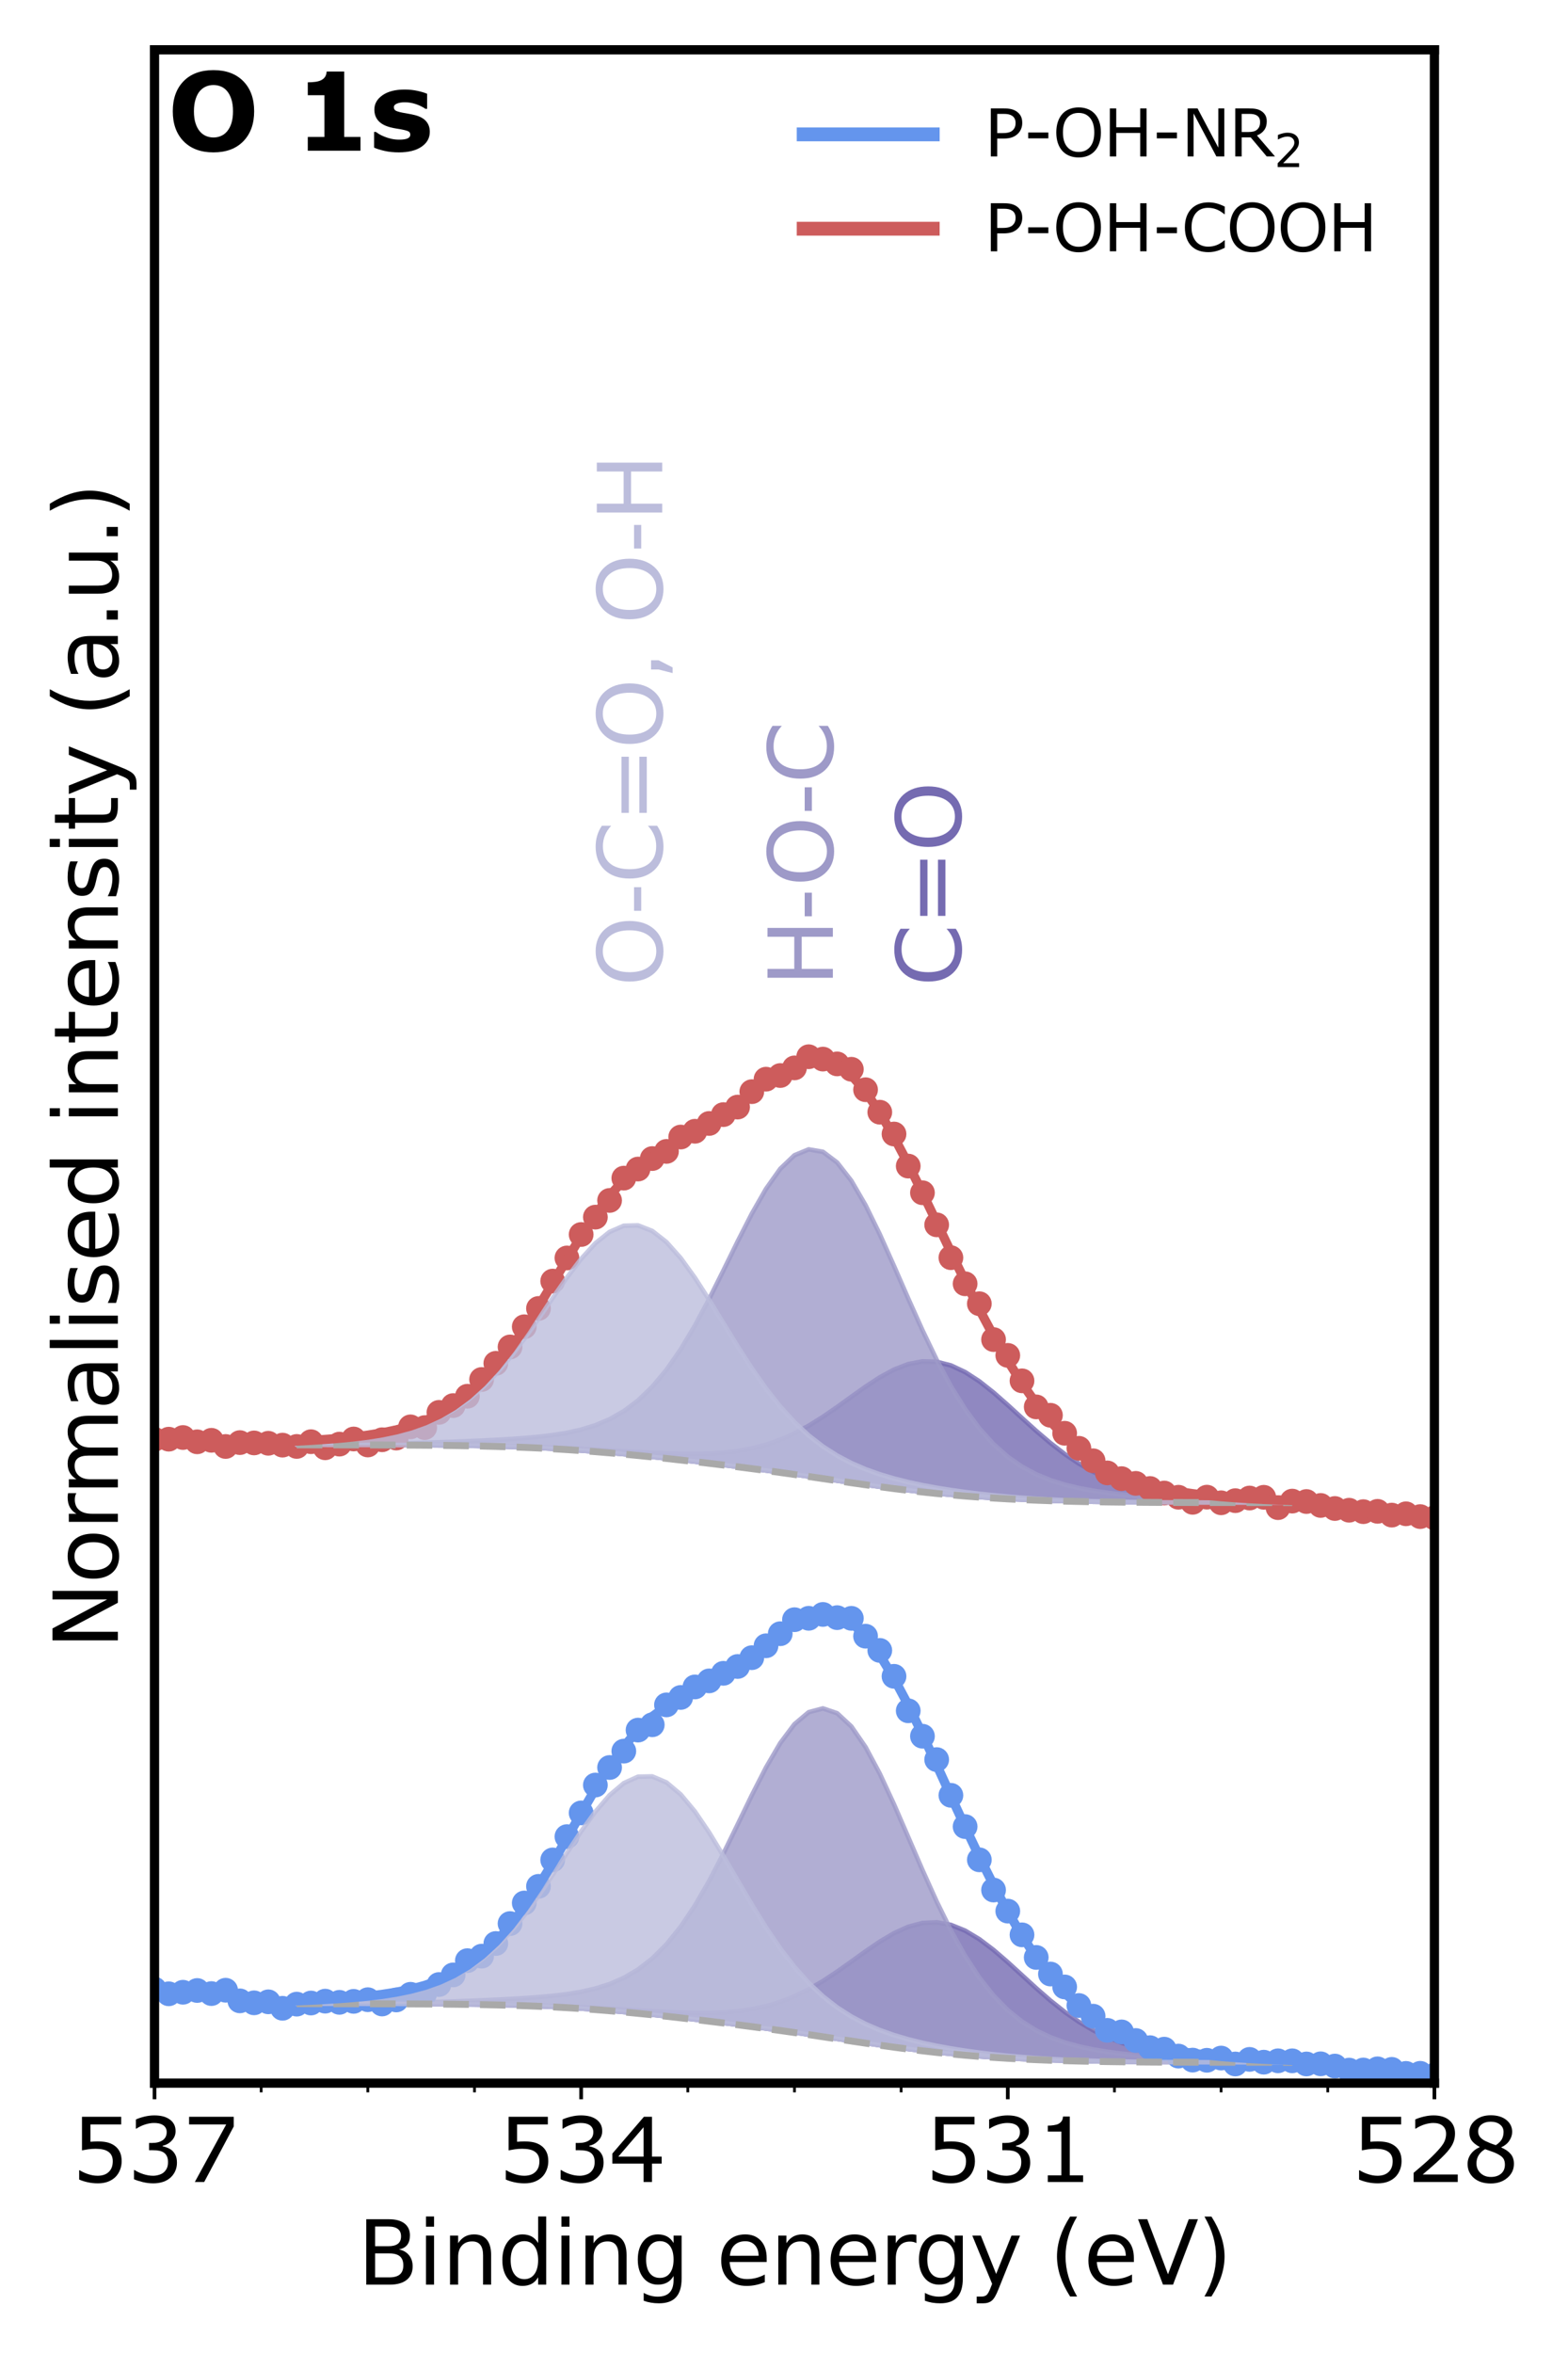 <?xml version="1.0" encoding="utf-8" standalone="no"?>
<!DOCTYPE svg PUBLIC "-//W3C//DTD SVG 1.1//EN"
  "http://www.w3.org/Graphics/SVG/1.1/DTD/svg11.dtd">
<svg xmlns:xlink="http://www.w3.org/1999/xlink" width="340.157pt" height="510.236pt" viewBox="0 0 340.157 510.236" xmlns="http://www.w3.org/2000/svg" version="1.1">
 <defs>
  <style type="text/css">*{stroke-linejoin: round; stroke-linecap: butt}</style>
 </defs>
 <g id="figure_1">
  <g id="patch_1">
   <path d="M 0 510.236 
L 340.157 510.236 
L 340.157 0 
L 0 0 
z
" style="fill: #ffffff"/>
  </g>
  <g id="axes_1">
   <g id="patch_2">
    <path d="M 33.52 451.716 
L 311.177 451.716 
L 311.177 10.8 
L 33.52 10.8 
z
" style="fill: #ffffff"/>
   </g>
   <g id="PolyCollection_1">
    <defs>
     <path id="m945df6d121" d="M 64.371 -75.748 
L 64.371 -75.748 
L 67.456 -75.744 
L 70.541 -75.738 
L 73.626 -75.733 
L 76.711 -75.726 
L 79.796 -75.72 
L 82.881 -75.713 
L 85.966 -75.705 
L 89.051 -75.694 
L 92.137 -75.68 
L 95.222 -75.66 
L 98.307 -75.631 
L 101.392 -75.592 
L 104.477 -75.543 
L 107.562 -75.48 
L 110.647 -75.401 
L 113.732 -75.305 
L 116.817 -75.187 
L 119.902 -75.045 
L 122.987 -74.877 
L 126.072 -74.683 
L 129.158 -74.461 
L 132.243 -74.215 
L 135.328 -73.944 
L 138.413 -73.652 
L 141.498 -73.34 
L 144.583 -73.012 
L 147.668 -72.668 
L 150.753 -72.311 
L 153.838 -71.942 
L 156.923 -71.562 
L 160.008 -71.172 
L 163.093 -70.77 
L 166.179 -70.356 
L 169.264 -69.929 
L 172.349 -69.488 
L 175.434 -69.037 
L 178.519 -68.577 
L 181.604 -68.11 
L 184.689 -67.647 
L 187.774 -67.187 
L 190.859 -66.739 
L 193.944 -66.31 
L 197.029 -65.905 
L 200.114 -65.525 
L 203.2 -65.175 
L 206.285 -64.857 
L 209.37 -64.571 
L 212.455 -64.317 
L 215.54 -64.096 
L 218.625 -63.904 
L 221.71 -63.74 
L 224.795 -63.601 
L 227.88 -63.483 
L 230.965 -63.385 
L 234.05 -63.304 
L 237.135 -63.24 
L 240.221 -63.187 
L 243.306 -63.147 
L 246.391 -63.115 
L 249.476 -63.09 
L 252.561 -63.072 
L 255.646 -63.059 
L 258.731 -63.051 
L 261.816 -63.045 
L 264.901 -63.042 
L 267.986 -63.04 
L 271.071 -63.038 
L 274.156 -63.037 
L 277.242 -63.035 
L 280.327 -63.034 
L 280.327 -63.357 
L 280.327 -63.357 
L 277.242 -63.431 
L 274.156 -63.516 
L 271.071 -63.616 
L 267.986 -63.737 
L 264.901 -63.884 
L 261.816 -64.069 
L 258.731 -64.309 
L 255.646 -64.624 
L 252.561 -65.041 
L 249.476 -65.595 
L 246.391 -66.324 
L 243.306 -67.27 
L 240.221 -68.478 
L 237.135 -69.984 
L 234.05 -71.812 
L 230.965 -73.965 
L 227.88 -76.415 
L 224.795 -79.101 
L 221.71 -81.919 
L 218.625 -84.736 
L 215.54 -87.396 
L 212.455 -89.731 
L 209.37 -91.585 
L 206.285 -92.832 
L 203.2 -93.39 
L 200.114 -93.239 
L 197.029 -92.42 
L 193.944 -91.026 
L 190.859 -89.197 
L 187.774 -87.091 
L 184.689 -84.871 
L 181.604 -82.682 
L 178.519 -80.647 
L 175.434 -78.849 
L 172.349 -77.335 
L 169.264 -76.123 
L 166.179 -75.202 
L 163.093 -74.542 
L 160.008 -74.109 
L 156.923 -73.859 
L 153.838 -73.755 
L 150.753 -73.758 
L 147.668 -73.836 
L 144.583 -73.967 
L 141.498 -74.127 
L 138.413 -74.304 
L 135.328 -74.485 
L 132.243 -74.663 
L 129.158 -74.83 
L 126.072 -74.983 
L 122.987 -75.118 
L 119.902 -75.234 
L 116.817 -75.334 
L 113.732 -75.416 
L 110.647 -75.484 
L 107.562 -75.54 
L 104.477 -75.586 
L 101.392 -75.622 
L 98.307 -75.65 
L 95.222 -75.673 
L 92.137 -75.688 
L 89.051 -75.699 
L 85.966 -75.708 
L 82.881 -75.715 
L 79.796 -75.721 
L 76.711 -75.727 
L 73.626 -75.733 
L 70.541 -75.738 
L 67.456 -75.744 
L 64.371 -75.748 
z
" style="stroke: #756bb1; stroke-opacity: 0.8"/>
    </defs>
    <g clip-path="url(#pdd1be7e5ae)">
     <use xlink:href="#m945df6d121" x="0" y="510.236" style="fill: #756bb1; fill-opacity: 0.8; stroke: #756bb1; stroke-opacity: 0.8"/>
    </g>
   </g>
   <g id="PolyCollection_2">
    <defs>
     <path id="m950dc2431d" d="M 64.371 -196.925 
L 64.371 -196.925 
L 67.456 -196.921 
L 70.541 -196.917 
L 73.626 -196.912 
L 76.711 -196.907 
L 79.796 -196.901 
L 82.881 -196.893 
L 85.966 -196.881 
L 89.051 -196.866 
L 92.137 -196.844 
L 95.222 -196.815 
L 98.307 -196.777 
L 101.392 -196.727 
L 104.477 -196.664 
L 107.562 -196.586 
L 110.647 -196.49 
L 113.732 -196.376 
L 116.817 -196.239 
L 119.902 -196.079 
L 122.987 -195.893 
L 126.072 -195.683 
L 129.158 -195.448 
L 132.243 -195.19 
L 135.328 -194.911 
L 138.413 -194.615 
L 141.498 -194.303 
L 144.583 -193.976 
L 147.668 -193.637 
L 150.753 -193.287 
L 153.838 -192.925 
L 156.923 -192.552 
L 160.008 -192.167 
L 163.093 -191.77 
L 166.179 -191.36 
L 169.264 -190.938 
L 172.349 -190.503 
L 175.434 -190.06 
L 178.519 -189.611 
L 181.604 -189.159 
L 184.689 -188.708 
L 187.774 -188.269 
L 190.859 -187.843 
L 193.944 -187.438 
L 197.029 -187.057 
L 200.114 -186.704 
L 203.2 -186.381 
L 206.285 -186.089 
L 209.37 -185.826 
L 212.455 -185.593 
L 215.54 -185.387 
L 218.625 -185.208 
L 221.71 -185.053 
L 224.795 -184.923 
L 227.88 -184.812 
L 230.965 -184.721 
L 234.05 -184.647 
L 237.135 -184.587 
L 240.221 -184.54 
L 243.306 -184.504 
L 246.391 -184.477 
L 249.476 -184.456 
L 252.561 -184.441 
L 255.646 -184.431 
L 258.731 -184.423 
L 261.816 -184.419 
L 264.901 -184.416 
L 267.986 -184.413 
L 271.071 -184.41 
L 274.156 -184.408 
L 277.242 -184.406 
L 280.327 -184.405 
L 280.327 -184.751 
L 280.327 -184.751 
L 277.242 -184.825 
L 274.156 -184.91 
L 271.071 -185.008 
L 267.986 -185.127 
L 264.901 -185.271 
L 261.816 -185.451 
L 258.731 -185.682 
L 255.646 -185.985 
L 252.561 -186.385 
L 249.476 -186.914 
L 246.391 -187.61 
L 243.306 -188.513 
L 240.221 -189.667 
L 237.135 -191.109 
L 234.05 -192.865 
L 230.965 -194.941 
L 227.88 -197.318 
L 224.795 -199.945 
L 221.71 -202.73 
L 218.625 -205.552 
L 215.54 -208.263 
L 212.455 -210.701 
L 209.37 -212.707 
L 206.285 -214.151 
L 203.2 -214.937 
L 200.114 -215.025 
L 197.029 -214.435 
L 193.944 -213.24 
L 190.859 -211.561 
L 187.774 -209.543 
L 184.689 -207.345 
L 181.604 -205.12 
L 178.519 -202.994 
L 175.434 -201.067 
L 172.349 -199.403 
L 169.264 -198.031 
L 166.179 -196.952 
L 163.093 -196.149 
L 160.008 -195.589 
L 156.923 -195.231 
L 153.838 -195.036 
L 150.753 -194.968 
L 147.668 -194.992 
L 144.583 -195.082 
L 141.498 -195.217 
L 138.413 -195.376 
L 135.328 -195.549 
L 132.243 -195.724 
L 129.158 -195.895 
L 126.072 -196.054 
L 122.987 -196.198 
L 119.902 -196.326 
L 116.817 -196.437 
L 113.732 -196.531 
L 110.647 -196.61 
L 107.562 -196.676 
L 104.477 -196.73 
L 101.392 -196.775 
L 98.307 -196.81 
L 95.222 -196.838 
L 92.137 -196.86 
L 89.051 -196.876 
L 85.966 -196.887 
L 82.881 -196.896 
L 79.796 -196.903 
L 76.711 -196.908 
L 73.626 -196.913 
L 70.541 -196.918 
L 67.456 -196.921 
L 64.371 -196.925 
z
" style="stroke: #756bb1; stroke-opacity: 0.8"/>
    </defs>
    <g clip-path="url(#pdd1be7e5ae)">
     <use xlink:href="#m950dc2431d" x="0" y="510.236" style="fill: #756bb1; fill-opacity: 0.8; stroke: #756bb1; stroke-opacity: 0.8"/>
    </g>
   </g>
   <g id="PolyCollection_3">
    <defs>
     <path id="m1beac232be" d="M 64.371 -75.761 
L 64.371 -75.748 
L 67.456 -75.744 
L 70.541 -75.738 
L 73.626 -75.733 
L 76.711 -75.726 
L 79.796 -75.72 
L 82.881 -75.713 
L 85.966 -75.705 
L 89.051 -75.694 
L 92.137 -75.68 
L 95.222 -75.66 
L 98.307 -75.631 
L 101.392 -75.592 
L 104.477 -75.543 
L 107.562 -75.48 
L 110.647 -75.401 
L 113.732 -75.305 
L 116.817 -75.187 
L 119.902 -75.045 
L 122.987 -74.877 
L 126.072 -74.683 
L 129.158 -74.461 
L 132.243 -74.215 
L 135.328 -73.944 
L 138.413 -73.652 
L 141.498 -73.34 
L 144.583 -73.012 
L 147.668 -72.668 
L 150.753 -72.311 
L 153.838 -71.942 
L 156.923 -71.562 
L 160.008 -71.172 
L 163.093 -70.77 
L 166.179 -70.356 
L 169.264 -69.929 
L 172.349 -69.488 
L 175.434 -69.037 
L 178.519 -68.577 
L 181.604 -68.11 
L 184.689 -67.647 
L 187.774 -67.187 
L 190.859 -66.739 
L 193.944 -66.31 
L 197.029 -65.905 
L 200.114 -65.525 
L 203.2 -65.175 
L 206.285 -64.857 
L 209.37 -64.571 
L 212.455 -64.317 
L 215.54 -64.096 
L 218.625 -63.904 
L 221.71 -63.74 
L 224.795 -63.601 
L 227.88 -63.483 
L 230.965 -63.385 
L 234.05 -63.304 
L 237.135 -63.24 
L 240.221 -63.187 
L 243.306 -63.147 
L 246.391 -63.115 
L 249.476 -63.09 
L 252.561 -63.072 
L 255.646 -63.059 
L 258.731 -63.051 
L 261.816 -63.045 
L 264.901 -63.042 
L 267.986 -63.04 
L 271.071 -63.038 
L 274.156 -63.037 
L 277.242 -63.035 
L 280.327 -63.034 
L 280.327 -63.119 
L 280.327 -63.119 
L 277.242 -63.158 
L 274.156 -63.208 
L 271.071 -63.272 
L 267.986 -63.352 
L 264.901 -63.45 
L 261.816 -63.568 
L 258.731 -63.709 
L 255.646 -63.876 
L 252.561 -64.072 
L 249.476 -64.304 
L 246.391 -64.579 
L 243.306 -64.91 
L 240.221 -65.318 
L 237.135 -65.831 
L 234.05 -66.489 
L 230.965 -67.345 
L 227.88 -68.467 
L 224.795 -69.941 
L 221.71 -71.862 
L 218.625 -74.342 
L 215.54 -77.486 
L 212.455 -81.386 
L 209.37 -86.099 
L 206.285 -91.625 
L 203.2 -97.887 
L 200.114 -104.72 
L 197.029 -111.861 
L 193.944 -118.961 
L 190.859 -125.611 
L 187.774 -131.38 
L 184.689 -135.861 
L 181.604 -138.728 
L 178.519 -139.777 
L 175.434 -138.952 
L 172.349 -136.359 
L 169.264 -132.244 
L 166.179 -126.96 
L 163.093 -120.924 
L 160.008 -114.56 
L 156.923 -108.258 
L 153.838 -102.333 
L 150.753 -97.01 
L 147.668 -92.418 
L 144.583 -88.601 
L 141.498 -85.534 
L 138.413 -83.145 
L 135.328 -81.335 
L 132.243 -79.997 
L 129.158 -79.025 
L 126.072 -78.324 
L 122.987 -77.819 
L 119.902 -77.449 
L 116.817 -77.169 
L 113.732 -76.948 
L 110.647 -76.765 
L 107.562 -76.608 
L 104.477 -76.47 
L 101.392 -76.347 
L 98.307 -76.235 
L 95.222 -76.137 
L 92.137 -76.05 
L 89.051 -75.975 
L 85.966 -75.912 
L 82.881 -75.864 
L 79.796 -75.827 
L 76.711 -75.8 
L 73.626 -75.782 
L 70.541 -75.771 
L 67.456 -75.764 
L 64.371 -75.761 
z
" style="stroke: #9e9ac8; stroke-opacity: 0.8"/>
    </defs>
    <g clip-path="url(#pdd1be7e5ae)">
     <use xlink:href="#m1beac232be" x="0" y="510.236" style="fill: #9e9ac8; fill-opacity: 0.8; stroke: #9e9ac8; stroke-opacity: 0.8"/>
    </g>
   </g>
   <g id="PathCollection_1">
    <defs>
     <path id="m980762f13d" d="M 0 1.936 
C 0.514 1.936 1.006 1.732 1.369 1.369 
C 1.732 1.006 1.936 0.514 1.936 0 
C 1.936 -0.514 1.732 -1.006 1.369 -1.369 
C 1.006 -1.732 0.514 -1.936 0 -1.936 
C -0.514 -1.936 -1.006 -1.732 -1.369 -1.369 
C -1.732 -1.006 -1.936 -0.514 -1.936 0 
C -1.936 0.514 -1.732 1.006 -1.369 1.369 
C -1.006 1.732 -0.514 1.936 0 1.936 
z
" style="stroke: #6495ed; stroke-width: 1.5"/>
    </defs>
    <g clip-path="url(#pdd1be7e5ae)">
     <use xlink:href="#m980762f13d" x="33.52" y="431.335" style="fill: #6495ed; stroke: #6495ed; stroke-width: 1.5"/>
     <use xlink:href="#m980762f13d" x="36.605" y="432.345" style="fill: #6495ed; stroke: #6495ed; stroke-width: 1.5"/>
     <use xlink:href="#m980762f13d" x="39.69" y="432.008" style="fill: #6495ed; stroke: #6495ed; stroke-width: 1.5"/>
     <use xlink:href="#m980762f13d" x="42.775" y="431.628" style="fill: #6495ed; stroke: #6495ed; stroke-width: 1.5"/>
     <use xlink:href="#m980762f13d" x="45.86" y="432.296" style="fill: #6495ed; stroke: #6495ed; stroke-width: 1.5"/>
     <use xlink:href="#m980762f13d" x="48.945" y="431.572" style="fill: #6495ed; stroke: #6495ed; stroke-width: 1.5"/>
     <use xlink:href="#m980762f13d" x="52.03" y="433.877" style="fill: #6495ed; stroke: #6495ed; stroke-width: 1.5"/>
     <use xlink:href="#m980762f13d" x="55.116" y="434.302" style="fill: #6495ed; stroke: #6495ed; stroke-width: 1.5"/>
     <use xlink:href="#m980762f13d" x="58.201" y="434.085" style="fill: #6495ed; stroke: #6495ed; stroke-width: 1.5"/>
     <use xlink:href="#m980762f13d" x="61.286" y="435.487" style="fill: #6495ed; stroke: #6495ed; stroke-width: 1.5"/>
     <use xlink:href="#m980762f13d" x="64.371" y="434.586" style="fill: #6495ed; stroke: #6495ed; stroke-width: 1.5"/>
     <use xlink:href="#m980762f13d" x="67.456" y="434.343" style="fill: #6495ed; stroke: #6495ed; stroke-width: 1.5"/>
     <use xlink:href="#m980762f13d" x="70.541" y="433.938" style="fill: #6495ed; stroke: #6495ed; stroke-width: 1.5"/>
     <use xlink:href="#m980762f13d" x="73.626" y="434.195" style="fill: #6495ed; stroke: #6495ed; stroke-width: 1.5"/>
     <use xlink:href="#m980762f13d" x="76.711" y="433.983" style="fill: #6495ed; stroke: #6495ed; stroke-width: 1.5"/>
     <use xlink:href="#m980762f13d" x="79.796" y="433.626" style="fill: #6495ed; stroke: #6495ed; stroke-width: 1.5"/>
     <use xlink:href="#m980762f13d" x="82.881" y="434.555" style="fill: #6495ed; stroke: #6495ed; stroke-width: 1.5"/>
     <use xlink:href="#m980762f13d" x="85.966" y="433.679" style="fill: #6495ed; stroke: #6495ed; stroke-width: 1.5"/>
     <use xlink:href="#m980762f13d" x="89.051" y="432.452" style="fill: #6495ed; stroke: #6495ed; stroke-width: 1.5"/>
     <use xlink:href="#m980762f13d" x="92.137" y="432.316" style="fill: #6495ed; stroke: #6495ed; stroke-width: 1.5"/>
     <use xlink:href="#m980762f13d" x="95.222" y="430.337" style="fill: #6495ed; stroke: #6495ed; stroke-width: 1.5"/>
     <use xlink:href="#m980762f13d" x="98.307" y="428.248" style="fill: #6495ed; stroke: #6495ed; stroke-width: 1.5"/>
     <use xlink:href="#m980762f13d" x="101.392" y="425.157" style="fill: #6495ed; stroke: #6495ed; stroke-width: 1.5"/>
     <use xlink:href="#m980762f13d" x="104.477" y="424.184" style="fill: #6495ed; stroke: #6495ed; stroke-width: 1.5"/>
     <use xlink:href="#m980762f13d" x="107.562" y="421.44" style="fill: #6495ed; stroke: #6495ed; stroke-width: 1.5"/>
     <use xlink:href="#m980762f13d" x="110.647" y="417.116" style="fill: #6495ed; stroke: #6495ed; stroke-width: 1.5"/>
     <use xlink:href="#m980762f13d" x="113.732" y="412.656" style="fill: #6495ed; stroke: #6495ed; stroke-width: 1.5"/>
     <use xlink:href="#m980762f13d" x="116.817" y="409.042" style="fill: #6495ed; stroke: #6495ed; stroke-width: 1.5"/>
     <use xlink:href="#m980762f13d" x="119.902" y="403.316" style="fill: #6495ed; stroke: #6495ed; stroke-width: 1.5"/>
     <use xlink:href="#m980762f13d" x="122.987" y="398.26" style="fill: #6495ed; stroke: #6495ed; stroke-width: 1.5"/>
     <use xlink:href="#m980762f13d" x="126.072" y="393.119" style="fill: #6495ed; stroke: #6495ed; stroke-width: 1.5"/>
     <use xlink:href="#m980762f13d" x="129.158" y="387.079" style="fill: #6495ed; stroke: #6495ed; stroke-width: 1.5"/>
     <use xlink:href="#m980762f13d" x="132.243" y="383.274" style="fill: #6495ed; stroke: #6495ed; stroke-width: 1.5"/>
     <use xlink:href="#m980762f13d" x="135.328" y="379.725" style="fill: #6495ed; stroke: #6495ed; stroke-width: 1.5"/>
     <use xlink:href="#m980762f13d" x="138.413" y="375.163" style="fill: #6495ed; stroke: #6495ed; stroke-width: 1.5"/>
     <use xlink:href="#m980762f13d" x="141.498" y="374.006" style="fill: #6495ed; stroke: #6495ed; stroke-width: 1.5"/>
     <use xlink:href="#m980762f13d" x="144.583" y="369.694" style="fill: #6495ed; stroke: #6495ed; stroke-width: 1.5"/>
     <use xlink:href="#m980762f13d" x="147.668" y="368.082" style="fill: #6495ed; stroke: #6495ed; stroke-width: 1.5"/>
     <use xlink:href="#m980762f13d" x="150.753" y="365.803" style="fill: #6495ed; stroke: #6495ed; stroke-width: 1.5"/>
     <use xlink:href="#m980762f13d" x="153.838" y="364.492" style="fill: #6495ed; stroke: #6495ed; stroke-width: 1.5"/>
     <use xlink:href="#m980762f13d" x="156.923" y="362.85" style="fill: #6495ed; stroke: #6495ed; stroke-width: 1.5"/>
     <use xlink:href="#m980762f13d" x="160.008" y="361.37" style="fill: #6495ed; stroke: #6495ed; stroke-width: 1.5"/>
     <use xlink:href="#m980762f13d" x="163.093" y="359.459" style="fill: #6495ed; stroke: #6495ed; stroke-width: 1.5"/>
     <use xlink:href="#m980762f13d" x="166.179" y="356.88" style="fill: #6495ed; stroke: #6495ed; stroke-width: 1.5"/>
     <use xlink:href="#m980762f13d" x="169.264" y="354.264" style="fill: #6495ed; stroke: #6495ed; stroke-width: 1.5"/>
     <use xlink:href="#m980762f13d" x="172.349" y="351.223" style="fill: #6495ed; stroke: #6495ed; stroke-width: 1.5"/>
     <use xlink:href="#m980762f13d" x="175.434" y="350.917" style="fill: #6495ed; stroke: #6495ed; stroke-width: 1.5"/>
     <use xlink:href="#m980762f13d" x="178.519" y="350.082" style="fill: #6495ed; stroke: #6495ed; stroke-width: 1.5"/>
     <use xlink:href="#m980762f13d" x="181.604" y="350.779" style="fill: #6495ed; stroke: #6495ed; stroke-width: 1.5"/>
     <use xlink:href="#m980762f13d" x="184.689" y="350.926" style="fill: #6495ed; stroke: #6495ed; stroke-width: 1.5"/>
     <use xlink:href="#m980762f13d" x="187.774" y="354.801" style="fill: #6495ed; stroke: #6495ed; stroke-width: 1.5"/>
     <use xlink:href="#m980762f13d" x="190.859" y="357.883" style="fill: #6495ed; stroke: #6495ed; stroke-width: 1.5"/>
     <use xlink:href="#m980762f13d" x="193.944" y="363.498" style="fill: #6495ed; stroke: #6495ed; stroke-width: 1.5"/>
     <use xlink:href="#m980762f13d" x="197.029" y="370.975" style="fill: #6495ed; stroke: #6495ed; stroke-width: 1.5"/>
     <use xlink:href="#m980762f13d" x="200.114" y="376.49" style="fill: #6495ed; stroke: #6495ed; stroke-width: 1.5"/>
     <use xlink:href="#m980762f13d" x="203.2" y="381.562" style="fill: #6495ed; stroke: #6495ed; stroke-width: 1.5"/>
     <use xlink:href="#m980762f13d" x="206.285" y="389.307" style="fill: #6495ed; stroke: #6495ed; stroke-width: 1.5"/>
     <use xlink:href="#m980762f13d" x="209.37" y="396.086" style="fill: #6495ed; stroke: #6495ed; stroke-width: 1.5"/>
     <use xlink:href="#m980762f13d" x="212.455" y="403.292" style="fill: #6495ed; stroke: #6495ed; stroke-width: 1.5"/>
     <use xlink:href="#m980762f13d" x="215.54" y="409.844" style="fill: #6495ed; stroke: #6495ed; stroke-width: 1.5"/>
     <use xlink:href="#m980762f13d" x="218.625" y="414.416" style="fill: #6495ed; stroke: #6495ed; stroke-width: 1.5"/>
     <use xlink:href="#m980762f13d" x="221.71" y="419.562" style="fill: #6495ed; stroke: #6495ed; stroke-width: 1.5"/>
     <use xlink:href="#m980762f13d" x="224.795" y="424.459" style="fill: #6495ed; stroke: #6495ed; stroke-width: 1.5"/>
     <use xlink:href="#m980762f13d" x="227.88" y="428.057" style="fill: #6495ed; stroke: #6495ed; stroke-width: 1.5"/>
     <use xlink:href="#m980762f13d" x="230.965" y="430.857" style="fill: #6495ed; stroke: #6495ed; stroke-width: 1.5"/>
     <use xlink:href="#m980762f13d" x="234.05" y="434.884" style="fill: #6495ed; stroke: #6495ed; stroke-width: 1.5"/>
     <use xlink:href="#m980762f13d" x="237.135" y="437.197" style="fill: #6495ed; stroke: #6495ed; stroke-width: 1.5"/>
     <use xlink:href="#m980762f13d" x="240.221" y="440.272" style="fill: #6495ed; stroke: #6495ed; stroke-width: 1.5"/>
     <use xlink:href="#m980762f13d" x="243.306" y="440.606" style="fill: #6495ed; stroke: #6495ed; stroke-width: 1.5"/>
     <use xlink:href="#m980762f13d" x="246.391" y="442.473" style="fill: #6495ed; stroke: #6495ed; stroke-width: 1.5"/>
     <use xlink:href="#m980762f13d" x="249.476" y="444.027" style="fill: #6495ed; stroke: #6495ed; stroke-width: 1.5"/>
     <use xlink:href="#m980762f13d" x="252.561" y="444.349" style="fill: #6495ed; stroke: #6495ed; stroke-width: 1.5"/>
     <use xlink:href="#m980762f13d" x="255.646" y="445.854" style="fill: #6495ed; stroke: #6495ed; stroke-width: 1.5"/>
     <use xlink:href="#m980762f13d" x="258.731" y="446.723" style="fill: #6495ed; stroke: #6495ed; stroke-width: 1.5"/>
     <use xlink:href="#m980762f13d" x="261.816" y="446.762" style="fill: #6495ed; stroke: #6495ed; stroke-width: 1.5"/>
     <use xlink:href="#m980762f13d" x="264.901" y="446.282" style="fill: #6495ed; stroke: #6495ed; stroke-width: 1.5"/>
     <use xlink:href="#m980762f13d" x="267.986" y="447.562" style="fill: #6495ed; stroke: #6495ed; stroke-width: 1.5"/>
     <use xlink:href="#m980762f13d" x="271.071" y="446.569" style="fill: #6495ed; stroke: #6495ed; stroke-width: 1.5"/>
     <use xlink:href="#m980762f13d" x="274.156" y="447.17" style="fill: #6495ed; stroke: #6495ed; stroke-width: 1.5"/>
     <use xlink:href="#m980762f13d" x="277.242" y="446.876" style="fill: #6495ed; stroke: #6495ed; stroke-width: 1.5"/>
     <use xlink:href="#m980762f13d" x="280.327" y="446.878" style="fill: #6495ed; stroke: #6495ed; stroke-width: 1.5"/>
     <use xlink:href="#m980762f13d" x="283.412" y="447.559" style="fill: #6495ed; stroke: #6495ed; stroke-width: 1.5"/>
     <use xlink:href="#m980762f13d" x="286.497" y="447.528" style="fill: #6495ed; stroke: #6495ed; stroke-width: 1.5"/>
     <use xlink:href="#m980762f13d" x="289.582" y="448.016" style="fill: #6495ed; stroke: #6495ed; stroke-width: 1.5"/>
     <use xlink:href="#m980762f13d" x="292.667" y="448.894" style="fill: #6495ed; stroke: #6495ed; stroke-width: 1.5"/>
     <use xlink:href="#m980762f13d" x="295.752" y="448.869" style="fill: #6495ed; stroke: #6495ed; stroke-width: 1.5"/>
     <use xlink:href="#m980762f13d" x="298.837" y="448.614" style="fill: #6495ed; stroke: #6495ed; stroke-width: 1.5"/>
     <use xlink:href="#m980762f13d" x="301.922" y="448.732" style="fill: #6495ed; stroke: #6495ed; stroke-width: 1.5"/>
     <use xlink:href="#m980762f13d" x="305.007" y="449.607" style="fill: #6495ed; stroke: #6495ed; stroke-width: 1.5"/>
     <use xlink:href="#m980762f13d" x="308.092" y="449.588" style="fill: #6495ed; stroke: #6495ed; stroke-width: 1.5"/>
     <use xlink:href="#m980762f13d" x="311.177" y="449.971" style="fill: #6495ed; stroke: #6495ed; stroke-width: 1.5"/>
     <use xlink:href="#m980762f13d" x="314.263" y="449.931" style="fill: #6495ed; stroke: #6495ed; stroke-width: 1.5"/>
     <use xlink:href="#m980762f13d" x="317.348" y="449.387" style="fill: #6495ed; stroke: #6495ed; stroke-width: 1.5"/>
     <use xlink:href="#m980762f13d" x="320.433" y="449.787" style="fill: #6495ed; stroke: #6495ed; stroke-width: 1.5"/>
     <use xlink:href="#m980762f13d" x="323.518" y="449.205" style="fill: #6495ed; stroke: #6495ed; stroke-width: 1.5"/>
     <use xlink:href="#m980762f13d" x="326.603" y="450.372" style="fill: #6495ed; stroke: #6495ed; stroke-width: 1.5"/>
     <use xlink:href="#m980762f13d" x="329.688" y="448.604" style="fill: #6495ed; stroke: #6495ed; stroke-width: 1.5"/>
     <use xlink:href="#m980762f13d" x="332.773" y="449.772" style="fill: #6495ed; stroke: #6495ed; stroke-width: 1.5"/>
     <use xlink:href="#m980762f13d" x="335.858" y="449.496" style="fill: #6495ed; stroke: #6495ed; stroke-width: 1.5"/>
     <use xlink:href="#m980762f13d" x="338.943" y="450.926" style="fill: #6495ed; stroke: #6495ed; stroke-width: 1.5"/>
     <use xlink:href="#m980762f13d" x="342.028" y="450.123" style="fill: #6495ed; stroke: #6495ed; stroke-width: 1.5"/>
     <use xlink:href="#m980762f13d" x="345.113" y="449.709" style="fill: #6495ed; stroke: #6495ed; stroke-width: 1.5"/>
     <use xlink:href="#m980762f13d" x="348.198" y="450.046" style="fill: #6495ed; stroke: #6495ed; stroke-width: 1.5"/>
     <use xlink:href="#m980762f13d" x="351.284" y="450.373" style="fill: #6495ed; stroke: #6495ed; stroke-width: 1.5"/>
     <use xlink:href="#m980762f13d" x="354.369" y="450.727" style="fill: #6495ed; stroke: #6495ed; stroke-width: 1.5"/>
     <use xlink:href="#m980762f13d" x="357.454" y="450.094" style="fill: #6495ed; stroke: #6495ed; stroke-width: 1.5"/>
     <use xlink:href="#m980762f13d" x="360.539" y="450.529" style="fill: #6495ed; stroke: #6495ed; stroke-width: 1.5"/>
     <use xlink:href="#m980762f13d" x="363.624" y="449.548" style="fill: #6495ed; stroke: #6495ed; stroke-width: 1.5"/>
     <use xlink:href="#m980762f13d" x="366.709" y="449.669" style="fill: #6495ed; stroke: #6495ed; stroke-width: 1.5"/>
     <use xlink:href="#m980762f13d" x="369.794" y="450.088" style="fill: #6495ed; stroke: #6495ed; stroke-width: 1.5"/>
     <use xlink:href="#m980762f13d" x="372.879" y="450.535" style="fill: #6495ed; stroke: #6495ed; stroke-width: 1.5"/>
     <use xlink:href="#m980762f13d" x="375.964" y="451.33" style="fill: #6495ed; stroke: #6495ed; stroke-width: 1.5"/>
     <use xlink:href="#m980762f13d" x="379.049" y="449.799" style="fill: #6495ed; stroke: #6495ed; stroke-width: 1.5"/>
     <use xlink:href="#m980762f13d" x="382.134" y="449.848" style="fill: #6495ed; stroke: #6495ed; stroke-width: 1.5"/>
     <use xlink:href="#m980762f13d" x="385.219" y="451.521" style="fill: #6495ed; stroke: #6495ed; stroke-width: 1.5"/>
     <use xlink:href="#m980762f13d" x="388.305" y="450.543" style="fill: #6495ed; stroke: #6495ed; stroke-width: 1.5"/>
     <use xlink:href="#m980762f13d" x="391.39" y="450.657" style="fill: #6495ed; stroke: #6495ed; stroke-width: 1.5"/>
     <use xlink:href="#m980762f13d" x="394.475" y="450.437" style="fill: #6495ed; stroke: #6495ed; stroke-width: 1.5"/>
     <use xlink:href="#m980762f13d" x="397.56" y="451.13" style="fill: #6495ed; stroke: #6495ed; stroke-width: 1.5"/>
     <use xlink:href="#m980762f13d" x="400.645" y="450.173" style="fill: #6495ed; stroke: #6495ed; stroke-width: 1.5"/>
     <use xlink:href="#m980762f13d" x="403.73" y="450.621" style="fill: #6495ed; stroke: #6495ed; stroke-width: 1.5"/>
    </g>
   </g>
   <g id="PolyCollection_4">
    <defs>
     <path id="m9c28aec350" d="M 64.371 -196.954 
L 64.371 -196.925 
L 67.456 -196.921 
L 70.541 -196.917 
L 73.626 -196.912 
L 76.711 -196.907 
L 79.796 -196.901 
L 82.881 -196.893 
L 85.966 -196.881 
L 89.051 -196.866 
L 92.137 -196.844 
L 95.222 -196.815 
L 98.307 -196.777 
L 101.392 -196.727 
L 104.477 -196.664 
L 107.562 -196.586 
L 110.647 -196.49 
L 113.732 -196.376 
L 116.817 -196.239 
L 119.902 -196.079 
L 122.987 -195.893 
L 126.072 -195.683 
L 129.158 -195.448 
L 132.243 -195.19 
L 135.328 -194.911 
L 138.413 -194.615 
L 141.498 -194.303 
L 144.583 -193.976 
L 147.668 -193.637 
L 150.753 -193.287 
L 153.838 -192.925 
L 156.923 -192.552 
L 160.008 -192.167 
L 163.093 -191.77 
L 166.179 -191.36 
L 169.264 -190.938 
L 172.349 -190.503 
L 175.434 -190.06 
L 178.519 -189.611 
L 181.604 -189.159 
L 184.689 -188.708 
L 187.774 -188.269 
L 190.859 -187.843 
L 193.944 -187.438 
L 197.029 -187.057 
L 200.114 -186.704 
L 203.2 -186.381 
L 206.285 -186.089 
L 209.37 -185.826 
L 212.455 -185.593 
L 215.54 -185.387 
L 218.625 -185.208 
L 221.71 -185.053 
L 224.795 -184.923 
L 227.88 -184.812 
L 230.965 -184.721 
L 234.05 -184.647 
L 237.135 -184.587 
L 240.221 -184.54 
L 243.306 -184.504 
L 246.391 -184.477 
L 249.476 -184.456 
L 252.561 -184.441 
L 255.646 -184.431 
L 258.731 -184.423 
L 261.816 -184.419 
L 264.901 -184.416 
L 267.986 -184.413 
L 271.071 -184.41 
L 274.156 -184.408 
L 277.242 -184.406 
L 280.327 -184.405 
L 280.327 -184.497 
L 280.327 -184.497 
L 277.242 -184.537 
L 274.156 -184.588 
L 271.071 -184.653 
L 267.986 -184.734 
L 264.901 -184.83 
L 261.816 -184.943 
L 258.731 -185.077 
L 255.646 -185.233 
L 252.561 -185.414 
L 249.476 -185.626 
L 246.391 -185.874 
L 243.306 -186.171 
L 240.221 -186.533 
L 237.135 -186.985 
L 234.05 -187.559 
L 230.965 -188.3 
L 227.88 -189.268 
L 224.795 -190.536 
L 221.71 -192.19 
L 218.625 -194.332 
L 215.54 -197.064 
L 212.455 -200.483 
L 209.37 -204.661 
L 206.285 -209.634 
L 203.2 -215.373 
L 200.114 -221.774 
L 197.029 -228.642 
L 193.944 -235.694 
L 190.859 -242.573 
L 187.774 -248.875 
L 184.689 -254.189 
L 181.604 -258.149 
L 178.519 -260.471 
L 175.434 -260.998 
L 172.349 -259.722 
L 169.264 -256.777 
L 166.179 -252.428 
L 163.093 -247.032 
L 160.008 -240.99 
L 156.923 -234.705 
L 153.838 -228.538 
L 150.753 -222.776 
L 147.668 -217.62 
L 144.583 -213.184 
L 141.498 -209.501 
L 138.413 -206.54 
L 135.328 -204.231 
L 132.243 -202.477 
L 129.158 -201.176 
L 126.072 -200.225 
L 122.987 -199.538 
L 119.902 -199.04 
L 116.817 -198.676 
L 113.732 -198.4 
L 110.647 -198.183 
L 107.562 -198.005 
L 104.477 -197.852 
L 101.392 -197.716 
L 98.307 -197.593 
L 95.222 -197.481 
L 92.137 -197.379 
L 89.051 -197.289 
L 85.966 -197.209 
L 82.881 -197.142 
L 79.796 -197.086 
L 76.711 -197.041 
L 73.626 -197.008 
L 70.541 -196.983 
L 67.456 -196.965 
L 64.371 -196.954 
z
" style="stroke: #9e9ac8; stroke-opacity: 0.8"/>
    </defs>
    <g clip-path="url(#pdd1be7e5ae)">
     <use xlink:href="#m9c28aec350" x="0" y="510.236" style="fill: #9e9ac8; fill-opacity: 0.8; stroke: #9e9ac8; stroke-opacity: 0.8"/>
    </g>
   </g>
   <g id="PathCollection_2">
    <defs>
     <path id="ma3da2992e9" d="M 0 1.936 
C 0.514 1.936 1.006 1.732 1.369 1.369 
C 1.732 1.006 1.936 0.514 1.936 0 
C 1.936 -0.514 1.732 -1.006 1.369 -1.369 
C 1.006 -1.732 0.514 -1.936 0 -1.936 
C -0.514 -1.936 -1.006 -1.732 -1.369 -1.369 
C -1.732 -1.006 -1.936 -0.514 -1.936 0 
C -1.936 0.514 -1.732 1.006 -1.369 1.369 
C -1.006 1.732 -0.514 1.936 0 1.936 
z
" style="stroke: #cd5c5c; stroke-width: 1.5"/>
    </defs>
    <g clip-path="url(#pdd1be7e5ae)">
     <use xlink:href="#ma3da2992e9" x="33.52" y="312.11" style="fill: #cd5c5c; stroke: #cd5c5c; stroke-width: 1.5"/>
     <use xlink:href="#ma3da2992e9" x="36.605" y="312.079" style="fill: #cd5c5c; stroke: #cd5c5c; stroke-width: 1.5"/>
     <use xlink:href="#ma3da2992e9" x="39.69" y="311.719" style="fill: #cd5c5c; stroke: #cd5c5c; stroke-width: 1.5"/>
     <use xlink:href="#ma3da2992e9" x="42.775" y="312.648" style="fill: #cd5c5c; stroke: #cd5c5c; stroke-width: 1.5"/>
     <use xlink:href="#ma3da2992e9" x="45.86" y="312.322" style="fill: #cd5c5c; stroke: #cd5c5c; stroke-width: 1.5"/>
     <use xlink:href="#ma3da2992e9" x="48.945" y="313.662" style="fill: #cd5c5c; stroke: #cd5c5c; stroke-width: 1.5"/>
     <use xlink:href="#ma3da2992e9" x="52.03" y="312.822" style="fill: #cd5c5c; stroke: #cd5c5c; stroke-width: 1.5"/>
     <use xlink:href="#ma3da2992e9" x="55.116" y="312.89" style="fill: #cd5c5c; stroke: #cd5c5c; stroke-width: 1.5"/>
     <use xlink:href="#ma3da2992e9" x="58.201" y="312.965" style="fill: #cd5c5c; stroke: #cd5c5c; stroke-width: 1.5"/>
     <use xlink:href="#ma3da2992e9" x="61.286" y="313.369" style="fill: #cd5c5c; stroke: #cd5c5c; stroke-width: 1.5"/>
     <use xlink:href="#ma3da2992e9" x="64.371" y="313.654" style="fill: #cd5c5c; stroke: #cd5c5c; stroke-width: 1.5"/>
     <use xlink:href="#ma3da2992e9" x="67.456" y="312.626" style="fill: #cd5c5c; stroke: #cd5c5c; stroke-width: 1.5"/>
     <use xlink:href="#ma3da2992e9" x="70.541" y="313.943" style="fill: #cd5c5c; stroke: #cd5c5c; stroke-width: 1.5"/>
     <use xlink:href="#ma3da2992e9" x="73.626" y="313.151" style="fill: #cd5c5c; stroke: #cd5c5c; stroke-width: 1.5"/>
     <use xlink:href="#ma3da2992e9" x="76.711" y="312.037" style="fill: #cd5c5c; stroke: #cd5c5c; stroke-width: 1.5"/>
     <use xlink:href="#ma3da2992e9" x="79.796" y="313.337" style="fill: #cd5c5c; stroke: #cd5c5c; stroke-width: 1.5"/>
     <use xlink:href="#ma3da2992e9" x="82.881" y="312.206" style="fill: #cd5c5c; stroke: #cd5c5c; stroke-width: 1.5"/>
     <use xlink:href="#ma3da2992e9" x="85.966" y="311.833" style="fill: #cd5c5c; stroke: #cd5c5c; stroke-width: 1.5"/>
     <use xlink:href="#ma3da2992e9" x="89.051" y="309.406" style="fill: #cd5c5c; stroke: #cd5c5c; stroke-width: 1.5"/>
     <use xlink:href="#ma3da2992e9" x="92.137" y="309.571" style="fill: #cd5c5c; stroke: #cd5c5c; stroke-width: 1.5"/>
     <use xlink:href="#ma3da2992e9" x="95.222" y="306.269" style="fill: #cd5c5c; stroke: #cd5c5c; stroke-width: 1.5"/>
     <use xlink:href="#ma3da2992e9" x="98.307" y="304.793" style="fill: #cd5c5c; stroke: #cd5c5c; stroke-width: 1.5"/>
     <use xlink:href="#ma3da2992e9" x="101.392" y="302.768" style="fill: #cd5c5c; stroke: #cd5c5c; stroke-width: 1.5"/>
     <use xlink:href="#ma3da2992e9" x="104.477" y="299.136" style="fill: #cd5c5c; stroke: #cd5c5c; stroke-width: 1.5"/>
     <use xlink:href="#ma3da2992e9" x="107.562" y="295.629" style="fill: #cd5c5c; stroke: #cd5c5c; stroke-width: 1.5"/>
     <use xlink:href="#ma3da2992e9" x="110.647" y="292.078" style="fill: #cd5c5c; stroke: #cd5c5c; stroke-width: 1.5"/>
     <use xlink:href="#ma3da2992e9" x="113.732" y="287.699" style="fill: #cd5c5c; stroke: #cd5c5c; stroke-width: 1.5"/>
     <use xlink:href="#ma3da2992e9" x="116.817" y="283.729" style="fill: #cd5c5c; stroke: #cd5c5c; stroke-width: 1.5"/>
     <use xlink:href="#ma3da2992e9" x="119.902" y="277.796" style="fill: #cd5c5c; stroke: #cd5c5c; stroke-width: 1.5"/>
     <use xlink:href="#ma3da2992e9" x="122.987" y="272.783" style="fill: #cd5c5c; stroke: #cd5c5c; stroke-width: 1.5"/>
     <use xlink:href="#ma3da2992e9" x="126.072" y="267.697" style="fill: #cd5c5c; stroke: #cd5c5c; stroke-width: 1.5"/>
     <use xlink:href="#ma3da2992e9" x="129.158" y="263.929" style="fill: #cd5c5c; stroke: #cd5c5c; stroke-width: 1.5"/>
     <use xlink:href="#ma3da2992e9" x="132.243" y="260.308" style="fill: #cd5c5c; stroke: #cd5c5c; stroke-width: 1.5"/>
     <use xlink:href="#ma3da2992e9" x="135.328" y="255.471" style="fill: #cd5c5c; stroke: #cd5c5c; stroke-width: 1.5"/>
     <use xlink:href="#ma3da2992e9" x="138.413" y="253.503" style="fill: #cd5c5c; stroke: #cd5c5c; stroke-width: 1.5"/>
     <use xlink:href="#ma3da2992e9" x="141.498" y="251.227" style="fill: #cd5c5c; stroke: #cd5c5c; stroke-width: 1.5"/>
     <use xlink:href="#ma3da2992e9" x="144.583" y="249.675" style="fill: #cd5c5c; stroke: #cd5c5c; stroke-width: 1.5"/>
     <use xlink:href="#ma3da2992e9" x="147.668" y="246.562" style="fill: #cd5c5c; stroke: #cd5c5c; stroke-width: 1.5"/>
     <use xlink:href="#ma3da2992e9" x="150.753" y="245.309" style="fill: #cd5c5c; stroke: #cd5c5c; stroke-width: 1.5"/>
     <use xlink:href="#ma3da2992e9" x="153.838" y="243.617" style="fill: #cd5c5c; stroke: #cd5c5c; stroke-width: 1.5"/>
     <use xlink:href="#ma3da2992e9" x="156.923" y="241.698" style="fill: #cd5c5c; stroke: #cd5c5c; stroke-width: 1.5"/>
     <use xlink:href="#ma3da2992e9" x="160.008" y="240.064" style="fill: #cd5c5c; stroke: #cd5c5c; stroke-width: 1.5"/>
     <use xlink:href="#ma3da2992e9" x="163.093" y="236.721" style="fill: #cd5c5c; stroke: #cd5c5c; stroke-width: 1.5"/>
     <use xlink:href="#ma3da2992e9" x="166.179" y="234.015" style="fill: #cd5c5c; stroke: #cd5c5c; stroke-width: 1.5"/>
     <use xlink:href="#ma3da2992e9" x="169.264" y="233.225" style="fill: #cd5c5c; stroke: #cd5c5c; stroke-width: 1.5"/>
     <use xlink:href="#ma3da2992e9" x="172.349" y="231.566" style="fill: #cd5c5c; stroke: #cd5c5c; stroke-width: 1.5"/>
     <use xlink:href="#ma3da2992e9" x="175.434" y="229.147" style="fill: #cd5c5c; stroke: #cd5c5c; stroke-width: 1.5"/>
     <use xlink:href="#ma3da2992e9" x="178.519" y="229.66" style="fill: #cd5c5c; stroke: #cd5c5c; stroke-width: 1.5"/>
     <use xlink:href="#ma3da2992e9" x="181.604" y="230.701" style="fill: #cd5c5c; stroke: #cd5c5c; stroke-width: 1.5"/>
     <use xlink:href="#ma3da2992e9" x="184.689" y="231.864" style="fill: #cd5c5c; stroke: #cd5c5c; stroke-width: 1.5"/>
     <use xlink:href="#ma3da2992e9" x="187.774" y="236.302" style="fill: #cd5c5c; stroke: #cd5c5c; stroke-width: 1.5"/>
     <use xlink:href="#ma3da2992e9" x="190.859" y="241.176" style="fill: #cd5c5c; stroke: #cd5c5c; stroke-width: 1.5"/>
     <use xlink:href="#ma3da2992e9" x="193.944" y="245.905" style="fill: #cd5c5c; stroke: #cd5c5c; stroke-width: 1.5"/>
     <use xlink:href="#ma3da2992e9" x="197.029" y="252.859" style="fill: #cd5c5c; stroke: #cd5c5c; stroke-width: 1.5"/>
     <use xlink:href="#ma3da2992e9" x="200.114" y="258.642" style="fill: #cd5c5c; stroke: #cd5c5c; stroke-width: 1.5"/>
     <use xlink:href="#ma3da2992e9" x="203.2" y="265.596" style="fill: #cd5c5c; stroke: #cd5c5c; stroke-width: 1.5"/>
     <use xlink:href="#ma3da2992e9" x="206.285" y="272.723" style="fill: #cd5c5c; stroke: #cd5c5c; stroke-width: 1.5"/>
     <use xlink:href="#ma3da2992e9" x="209.37" y="278.383" style="fill: #cd5c5c; stroke: #cd5c5c; stroke-width: 1.5"/>
     <use xlink:href="#ma3da2992e9" x="212.455" y="282.706" style="fill: #cd5c5c; stroke: #cd5c5c; stroke-width: 1.5"/>
     <use xlink:href="#ma3da2992e9" x="215.54" y="290.483" style="fill: #cd5c5c; stroke: #cd5c5c; stroke-width: 1.5"/>
     <use xlink:href="#ma3da2992e9" x="218.625" y="293.908" style="fill: #cd5c5c; stroke: #cd5c5c; stroke-width: 1.5"/>
     <use xlink:href="#ma3da2992e9" x="221.71" y="299.427" style="fill: #cd5c5c; stroke: #cd5c5c; stroke-width: 1.5"/>
     <use xlink:href="#ma3da2992e9" x="224.795" y="305.078" style="fill: #cd5c5c; stroke: #cd5c5c; stroke-width: 1.5"/>
     <use xlink:href="#ma3da2992e9" x="227.88" y="306.896" style="fill: #cd5c5c; stroke: #cd5c5c; stroke-width: 1.5"/>
     <use xlink:href="#ma3da2992e9" x="230.965" y="310.797" style="fill: #cd5c5c; stroke: #cd5c5c; stroke-width: 1.5"/>
     <use xlink:href="#ma3da2992e9" x="234.05" y="314.06" style="fill: #cd5c5c; stroke: #cd5c5c; stroke-width: 1.5"/>
     <use xlink:href="#ma3da2992e9" x="237.135" y="316.761" style="fill: #cd5c5c; stroke: #cd5c5c; stroke-width: 1.5"/>
     <use xlink:href="#ma3da2992e9" x="240.221" y="319.393" style="fill: #cd5c5c; stroke: #cd5c5c; stroke-width: 1.5"/>
     <use xlink:href="#ma3da2992e9" x="243.306" y="320.636" style="fill: #cd5c5c; stroke: #cd5c5c; stroke-width: 1.5"/>
     <use xlink:href="#ma3da2992e9" x="246.391" y="321.664" style="fill: #cd5c5c; stroke: #cd5c5c; stroke-width: 1.5"/>
     <use xlink:href="#ma3da2992e9" x="249.476" y="322.772" style="fill: #cd5c5c; stroke: #cd5c5c; stroke-width: 1.5"/>
     <use xlink:href="#ma3da2992e9" x="252.561" y="323.757" style="fill: #cd5c5c; stroke: #cd5c5c; stroke-width: 1.5"/>
     <use xlink:href="#ma3da2992e9" x="255.646" y="324.669" style="fill: #cd5c5c; stroke: #cd5c5c; stroke-width: 1.5"/>
     <use xlink:href="#ma3da2992e9" x="258.731" y="325.768" style="fill: #cd5c5c; stroke: #cd5c5c; stroke-width: 1.5"/>
     <use xlink:href="#ma3da2992e9" x="261.816" y="324.652" style="fill: #cd5c5c; stroke: #cd5c5c; stroke-width: 1.5"/>
     <use xlink:href="#ma3da2992e9" x="264.901" y="325.873" style="fill: #cd5c5c; stroke: #cd5c5c; stroke-width: 1.5"/>
     <use xlink:href="#ma3da2992e9" x="267.986" y="325.411" style="fill: #cd5c5c; stroke: #cd5c5c; stroke-width: 1.5"/>
     <use xlink:href="#ma3da2992e9" x="271.071" y="324.84" style="fill: #cd5c5c; stroke: #cd5c5c; stroke-width: 1.5"/>
     <use xlink:href="#ma3da2992e9" x="274.156" y="324.681" style="fill: #cd5c5c; stroke: #cd5c5c; stroke-width: 1.5"/>
     <use xlink:href="#ma3da2992e9" x="277.242" y="326.926" style="fill: #cd5c5c; stroke: #cd5c5c; stroke-width: 1.5"/>
     <use xlink:href="#ma3da2992e9" x="280.327" y="325.506" style="fill: #cd5c5c; stroke: #cd5c5c; stroke-width: 1.5"/>
     <use xlink:href="#ma3da2992e9" x="283.412" y="325.598" style="fill: #cd5c5c; stroke: #cd5c5c; stroke-width: 1.5"/>
     <use xlink:href="#ma3da2992e9" x="286.497" y="326.448" style="fill: #cd5c5c; stroke: #cd5c5c; stroke-width: 1.5"/>
     <use xlink:href="#ma3da2992e9" x="289.582" y="327.111" style="fill: #cd5c5c; stroke: #cd5c5c; stroke-width: 1.5"/>
     <use xlink:href="#ma3da2992e9" x="292.667" y="327.487" style="fill: #cd5c5c; stroke: #cd5c5c; stroke-width: 1.5"/>
     <use xlink:href="#ma3da2992e9" x="295.752" y="327.796" style="fill: #cd5c5c; stroke: #cd5c5c; stroke-width: 1.5"/>
     <use xlink:href="#ma3da2992e9" x="298.837" y="327.725" style="fill: #cd5c5c; stroke: #cd5c5c; stroke-width: 1.5"/>
     <use xlink:href="#ma3da2992e9" x="301.922" y="328.544" style="fill: #cd5c5c; stroke: #cd5c5c; stroke-width: 1.5"/>
     <use xlink:href="#ma3da2992e9" x="305.007" y="328.257" style="fill: #cd5c5c; stroke: #cd5c5c; stroke-width: 1.5"/>
     <use xlink:href="#ma3da2992e9" x="308.092" y="328.864" style="fill: #cd5c5c; stroke: #cd5c5c; stroke-width: 1.5"/>
     <use xlink:href="#ma3da2992e9" x="311.177" y="329.124" style="fill: #cd5c5c; stroke: #cd5c5c; stroke-width: 1.5"/>
     <use xlink:href="#ma3da2992e9" x="314.263" y="328.567" style="fill: #cd5c5c; stroke: #cd5c5c; stroke-width: 1.5"/>
     <use xlink:href="#ma3da2992e9" x="317.348" y="328.995" style="fill: #cd5c5c; stroke: #cd5c5c; stroke-width: 1.5"/>
     <use xlink:href="#ma3da2992e9" x="320.433" y="328.981" style="fill: #cd5c5c; stroke: #cd5c5c; stroke-width: 1.5"/>
     <use xlink:href="#ma3da2992e9" x="323.518" y="328.81" style="fill: #cd5c5c; stroke: #cd5c5c; stroke-width: 1.5"/>
     <use xlink:href="#ma3da2992e9" x="326.603" y="328.202" style="fill: #cd5c5c; stroke: #cd5c5c; stroke-width: 1.5"/>
     <use xlink:href="#ma3da2992e9" x="329.688" y="328.671" style="fill: #cd5c5c; stroke: #cd5c5c; stroke-width: 1.5"/>
     <use xlink:href="#ma3da2992e9" x="332.773" y="329.131" style="fill: #cd5c5c; stroke: #cd5c5c; stroke-width: 1.5"/>
     <use xlink:href="#ma3da2992e9" x="335.858" y="329.448" style="fill: #cd5c5c; stroke: #cd5c5c; stroke-width: 1.5"/>
     <use xlink:href="#ma3da2992e9" x="338.943" y="328.64" style="fill: #cd5c5c; stroke: #cd5c5c; stroke-width: 1.5"/>
     <use xlink:href="#ma3da2992e9" x="342.028" y="330.393" style="fill: #cd5c5c; stroke: #cd5c5c; stroke-width: 1.5"/>
     <use xlink:href="#ma3da2992e9" x="345.113" y="329.814" style="fill: #cd5c5c; stroke: #cd5c5c; stroke-width: 1.5"/>
     <use xlink:href="#ma3da2992e9" x="348.198" y="329.133" style="fill: #cd5c5c; stroke: #cd5c5c; stroke-width: 1.5"/>
     <use xlink:href="#ma3da2992e9" x="351.284" y="329.422" style="fill: #cd5c5c; stroke: #cd5c5c; stroke-width: 1.5"/>
     <use xlink:href="#ma3da2992e9" x="354.369" y="329.015" style="fill: #cd5c5c; stroke: #cd5c5c; stroke-width: 1.5"/>
     <use xlink:href="#ma3da2992e9" x="357.454" y="329.468" style="fill: #cd5c5c; stroke: #cd5c5c; stroke-width: 1.5"/>
     <use xlink:href="#ma3da2992e9" x="360.539" y="330.586" style="fill: #cd5c5c; stroke: #cd5c5c; stroke-width: 1.5"/>
     <use xlink:href="#ma3da2992e9" x="363.624" y="329.533" style="fill: #cd5c5c; stroke: #cd5c5c; stroke-width: 1.5"/>
     <use xlink:href="#ma3da2992e9" x="366.709" y="329.276" style="fill: #cd5c5c; stroke: #cd5c5c; stroke-width: 1.5"/>
     <use xlink:href="#ma3da2992e9" x="369.794" y="330.164" style="fill: #cd5c5c; stroke: #cd5c5c; stroke-width: 1.5"/>
     <use xlink:href="#ma3da2992e9" x="372.879" y="329.538" style="fill: #cd5c5c; stroke: #cd5c5c; stroke-width: 1.5"/>
     <use xlink:href="#ma3da2992e9" x="375.964" y="329.885" style="fill: #cd5c5c; stroke: #cd5c5c; stroke-width: 1.5"/>
     <use xlink:href="#ma3da2992e9" x="379.049" y="329.73" style="fill: #cd5c5c; stroke: #cd5c5c; stroke-width: 1.5"/>
     <use xlink:href="#ma3da2992e9" x="382.134" y="330.215" style="fill: #cd5c5c; stroke: #cd5c5c; stroke-width: 1.5"/>
     <use xlink:href="#ma3da2992e9" x="385.219" y="330.232" style="fill: #cd5c5c; stroke: #cd5c5c; stroke-width: 1.5"/>
     <use xlink:href="#ma3da2992e9" x="388.305" y="329.516" style="fill: #cd5c5c; stroke: #cd5c5c; stroke-width: 1.5"/>
     <use xlink:href="#ma3da2992e9" x="391.39" y="329.12" style="fill: #cd5c5c; stroke: #cd5c5c; stroke-width: 1.5"/>
     <use xlink:href="#ma3da2992e9" x="394.475" y="330.415" style="fill: #cd5c5c; stroke: #cd5c5c; stroke-width: 1.5"/>
     <use xlink:href="#ma3da2992e9" x="397.56" y="330.189" style="fill: #cd5c5c; stroke: #cd5c5c; stroke-width: 1.5"/>
     <use xlink:href="#ma3da2992e9" x="400.645" y="330.09" style="fill: #cd5c5c; stroke: #cd5c5c; stroke-width: 1.5"/>
     <use xlink:href="#ma3da2992e9" x="403.73" y="329.15" style="fill: #cd5c5c; stroke: #cd5c5c; stroke-width: 1.5"/>
    </g>
   </g>
   <g id="matplotlib.axis_1">
    <g id="xtick_1">
     <g id="line2d_1">
      <defs>
       <path id="m8d3fdd3282" d="M 0 0 
L 0 3.5 
" style="stroke: #000000; stroke-width: 0.8"/>
      </defs>
      <g>
       <use xlink:href="#m8d3fdd3282" x="311.177" y="451.716" style="stroke: #000000; stroke-width: 0.8"/>
      </g>
     </g>
     <g id="text_1">
      <!-- 528 -->
      <g transform="translate(293.058 473.153) scale(0.19 -0.19)">
       <defs>
        <path id="Verdana-35" d="M 3616 1478 
Q 3616 1153 3497 856 
Q 3378 559 3172 356 
Q 2947 138 2636 20 
Q 2325 -97 1916 -97 
Q 1534 -97 1181 -17 
Q 828 63 584 175 
L 584 834 
L 628 834 
Q 884 672 1228 558 
Q 1572 444 1903 444 
Q 2125 444 2333 506 
Q 2541 569 2703 725 
Q 2841 859 2911 1046 
Q 2981 1234 2981 1481 
Q 2981 1722 2898 1887 
Q 2816 2053 2669 2153 
Q 2506 2272 2273 2320 
Q 2041 2369 1753 2369 
Q 1478 2369 1223 2331 
Q 969 2294 784 2256 
L 784 4653 
L 3584 4653 
L 3584 4106 
L 1388 4106 
L 1388 2869 
Q 1522 2881 1662 2887 
Q 1803 2894 1906 2894 
Q 2284 2894 2568 2830 
Q 2853 2766 3091 2603 
Q 3341 2431 3478 2159 
Q 3616 1888 3616 1478 
z
" transform="scale(0.016)"/>
        <path id="Verdana-32" d="M 3653 0 
L 503 0 
L 503 653 
Q 831 934 1161 1215 
Q 1491 1497 1775 1775 
Q 2375 2356 2597 2698 
Q 2819 3041 2819 3438 
Q 2819 3800 2580 4004 
Q 2341 4209 1913 4209 
Q 1628 4209 1297 4109 
Q 966 4009 650 3803 
L 619 3803 
L 619 4459 
Q 841 4569 1211 4659 
Q 1581 4750 1928 4750 
Q 2644 4750 3050 4404 
Q 3456 4059 3456 3469 
Q 3456 3203 3389 2973 
Q 3322 2744 3191 2538 
Q 3069 2344 2905 2156 
Q 2741 1969 2506 1741 
Q 2172 1413 1815 1105 
Q 1459 797 1150 534 
L 3653 534 
L 3653 0 
z
" transform="scale(0.016)"/>
        <path id="Verdana-38" d="M 3688 1297 
Q 3688 694 3217 294 
Q 2747 -106 2034 -106 
Q 1278 -106 829 284 
Q 381 675 381 1284 
Q 381 1672 606 1986 
Q 831 2300 1241 2484 
L 1241 2503 
Q 866 2703 686 2940 
Q 506 3178 506 3534 
Q 506 4059 937 4409 
Q 1369 4759 2034 4759 
Q 2731 4759 3147 4425 
Q 3563 4091 3563 3575 
Q 3563 3259 3366 2954 
Q 3169 2650 2788 2478 
L 2788 2459 
Q 3225 2272 3456 1997 
Q 3688 1722 3688 1297 
z
M 2947 3569 
Q 2947 3903 2689 4101 
Q 2431 4300 2031 4300 
Q 1638 4300 1386 4112 
Q 1134 3925 1134 3606 
Q 1134 3381 1261 3217 
Q 1388 3053 1644 2925 
Q 1759 2869 1976 2778 
Q 2194 2688 2400 2628 
Q 2709 2834 2828 3056 
Q 2947 3278 2947 3569 
z
M 3044 1238 
Q 3044 1525 2917 1698 
Q 2791 1872 2422 2047 
Q 2275 2116 2100 2175 
Q 1925 2234 1634 2341 
Q 1353 2188 1183 1925 
Q 1013 1663 1013 1331 
Q 1013 909 1303 634 
Q 1594 359 2041 359 
Q 2497 359 2770 593 
Q 3044 828 3044 1238 
z
" transform="scale(0.016)"/>
       </defs>
       <use xlink:href="#Verdana-35"/>
       <use xlink:href="#Verdana-32" x="63.574"/>
       <use xlink:href="#Verdana-38" x="127.148"/>
      </g>
     </g>
    </g>
    <g id="xtick_2">
     <g id="line2d_2">
      <g>
       <use xlink:href="#m8d3fdd3282" x="218.625" y="451.716" style="stroke: #000000; stroke-width: 0.8"/>
      </g>
     </g>
     <g id="text_2">
      <!-- 531 -->
      <g transform="translate(200.505 473.153) scale(0.19 -0.19)">
       <defs>
        <path id="Verdana-33" d="M 3244 2241 
Q 3394 2106 3491 1903 
Q 3588 1700 3588 1378 
Q 3588 1059 3472 793 
Q 3356 528 3147 331 
Q 2913 113 2595 8 
Q 2278 -97 1900 -97 
Q 1513 -97 1138 -4 
Q 763 88 522 197 
L 522 850 
L 569 850 
Q 834 675 1193 559 
Q 1553 444 1888 444 
Q 2084 444 2306 509 
Q 2528 575 2666 703 
Q 2809 841 2879 1006 
Q 2950 1172 2950 1425 
Q 2950 1675 2870 1839 
Q 2791 2003 2650 2097 
Q 2509 2194 2309 2230 
Q 2109 2266 1878 2266 
L 1597 2266 
L 1597 2784 
L 1816 2784 
Q 2291 2784 2573 2982 
Q 2856 3181 2856 3563 
Q 2856 3731 2784 3857 
Q 2713 3984 2584 4066 
Q 2450 4147 2297 4178 
Q 2144 4209 1950 4209 
Q 1653 4209 1318 4103 
Q 984 3997 688 3803 
L 656 3803 
L 656 4456 
Q 878 4566 1248 4658 
Q 1619 4750 1966 4750 
Q 2306 4750 2565 4687 
Q 2825 4625 3034 4488 
Q 3259 4338 3375 4125 
Q 3491 3913 3491 3628 
Q 3491 3241 3217 2952 
Q 2944 2663 2572 2588 
L 2572 2544 
Q 2722 2519 2915 2439 
Q 3109 2359 3244 2241 
z
" transform="scale(0.016)"/>
        <path id="Verdana-31" d="M 3388 0 
L 869 0 
L 869 475 
L 1838 475 
L 1838 3594 
L 869 3594 
L 869 4019 
Q 1066 4019 1291 4051 
Q 1516 4084 1631 4147 
Q 1775 4225 1858 4345 
Q 1941 4466 1953 4669 
L 2438 4669 
L 2438 475 
L 3388 475 
L 3388 0 
z
" transform="scale(0.016)"/>
       </defs>
       <use xlink:href="#Verdana-35"/>
       <use xlink:href="#Verdana-33" x="63.574"/>
       <use xlink:href="#Verdana-31" x="127.148"/>
      </g>
     </g>
    </g>
    <g id="xtick_3">
     <g id="line2d_3">
      <g>
       <use xlink:href="#m8d3fdd3282" x="126.072" y="451.716" style="stroke: #000000; stroke-width: 0.8"/>
      </g>
     </g>
     <g id="text_3">
      <!-- 534 -->
      <g transform="translate(107.953 473.153) scale(0.19 -0.19)">
       <defs>
        <path id="Verdana-34" d="M 3759 1309 
L 3069 1309 
L 3069 0 
L 2469 0 
L 2469 1309 
L 241 1309 
L 241 2028 
L 2494 4653 
L 3069 4653 
L 3069 1809 
L 3759 1809 
L 3759 1309 
z
M 2469 1809 
L 2469 3909 
L 666 1809 
L 2469 1809 
z
" transform="scale(0.016)"/>
       </defs>
       <use xlink:href="#Verdana-35"/>
       <use xlink:href="#Verdana-33" x="63.574"/>
       <use xlink:href="#Verdana-34" x="127.148"/>
      </g>
     </g>
    </g>
    <g id="xtick_4">
     <g id="line2d_4">
      <g>
       <use xlink:href="#m8d3fdd3282" x="33.52" y="451.716" style="stroke: #000000; stroke-width: 0.8"/>
      </g>
     </g>
     <g id="text_4">
      <!-- 537 -->
      <g transform="translate(15.4 473.153) scale(0.19 -0.19)">
       <defs>
        <path id="Verdana-37" d="M 3666 3956 
L 1559 0 
L 891 0 
L 3131 4106 
L 481 4106 
L 481 4653 
L 3666 4653 
L 3666 3956 
z
" transform="scale(0.016)"/>
       </defs>
       <use xlink:href="#Verdana-35"/>
       <use xlink:href="#Verdana-33" x="63.574"/>
       <use xlink:href="#Verdana-37" x="127.148"/>
      </g>
     </g>
    </g>
    <g id="xtick_5">
     <g id="line2d_5">
      <defs>
       <path id="mb5cf21ef17" d="M 0 0 
L 0 2 
" style="stroke: #000000; stroke-width: 0.6"/>
      </defs>
      <g>
       <use xlink:href="#mb5cf21ef17" x="288.039" y="451.716" style="stroke: #000000; stroke-width: 0.6"/>
      </g>
     </g>
    </g>
    <g id="xtick_6">
     <g id="line2d_6">
      <g>
       <use xlink:href="#mb5cf21ef17" x="264.901" y="451.716" style="stroke: #000000; stroke-width: 0.6"/>
      </g>
     </g>
    </g>
    <g id="xtick_7">
     <g id="line2d_7">
      <g>
       <use xlink:href="#mb5cf21ef17" x="241.763" y="451.716" style="stroke: #000000; stroke-width: 0.6"/>
      </g>
     </g>
    </g>
    <g id="xtick_8">
     <g id="line2d_8">
      <g>
       <use xlink:href="#mb5cf21ef17" x="195.487" y="451.716" style="stroke: #000000; stroke-width: 0.6"/>
      </g>
     </g>
    </g>
    <g id="xtick_9">
     <g id="line2d_9">
      <g>
       <use xlink:href="#mb5cf21ef17" x="172.349" y="451.716" style="stroke: #000000; stroke-width: 0.6"/>
      </g>
     </g>
    </g>
    <g id="xtick_10">
     <g id="line2d_10">
      <g>
       <use xlink:href="#mb5cf21ef17" x="149.211" y="451.716" style="stroke: #000000; stroke-width: 0.6"/>
      </g>
     </g>
    </g>
    <g id="xtick_11">
     <g id="line2d_11">
      <g>
       <use xlink:href="#mb5cf21ef17" x="102.934" y="451.716" style="stroke: #000000; stroke-width: 0.6"/>
      </g>
     </g>
    </g>
    <g id="xtick_12">
     <g id="line2d_12">
      <g>
       <use xlink:href="#mb5cf21ef17" x="79.796" y="451.716" style="stroke: #000000; stroke-width: 0.6"/>
      </g>
     </g>
    </g>
    <g id="xtick_13">
     <g id="line2d_13">
      <g>
       <use xlink:href="#mb5cf21ef17" x="56.658" y="451.716" style="stroke: #000000; stroke-width: 0.6"/>
      </g>
     </g>
    </g>
    <g id="text_5">
     <!-- Binding energy (eV) -->
     <g transform="translate(77.549 495.414) scale(0.19 -0.19)">
      <defs>
       <path id="DejaVuSans-42" d="M 1259 2228 
L 1259 519 
L 2272 519 
Q 2781 519 3026 730 
Q 3272 941 3272 1375 
Q 3272 1813 3026 2020 
Q 2781 2228 2272 2228 
L 1259 2228 
z
M 1259 4147 
L 1259 2741 
L 2194 2741 
Q 2656 2741 2882 2914 
Q 3109 3088 3109 3444 
Q 3109 3797 2882 3972 
Q 2656 4147 2194 4147 
L 1259 4147 
z
M 628 4666 
L 2241 4666 
Q 2963 4666 3353 4366 
Q 3744 4066 3744 3513 
Q 3744 3084 3544 2831 
Q 3344 2578 2956 2516 
Q 3422 2416 3680 2098 
Q 3938 1781 3938 1306 
Q 3938 681 3513 340 
Q 3088 0 2303 0 
L 628 0 
L 628 4666 
z
" transform="scale(0.016)"/>
       <path id="DejaVuSans-69" d="M 603 3500 
L 1178 3500 
L 1178 0 
L 603 0 
L 603 3500 
z
M 603 4863 
L 1178 4863 
L 1178 4134 
L 603 4134 
L 603 4863 
z
" transform="scale(0.016)"/>
       <path id="DejaVuSans-6e" d="M 3513 2113 
L 3513 0 
L 2938 0 
L 2938 2094 
Q 2938 2591 2744 2837 
Q 2550 3084 2163 3084 
Q 1697 3084 1428 2787 
Q 1159 2491 1159 1978 
L 1159 0 
L 581 0 
L 581 3500 
L 1159 3500 
L 1159 2956 
Q 1366 3272 1645 3428 
Q 1925 3584 2291 3584 
Q 2894 3584 3203 3211 
Q 3513 2838 3513 2113 
z
" transform="scale(0.016)"/>
       <path id="DejaVuSans-64" d="M 2906 2969 
L 2906 4863 
L 3481 4863 
L 3481 0 
L 2906 0 
L 2906 525 
Q 2725 213 2448 61 
Q 2172 -91 1784 -91 
Q 1150 -91 751 415 
Q 353 922 353 1747 
Q 353 2572 751 3078 
Q 1150 3584 1784 3584 
Q 2172 3584 2448 3432 
Q 2725 3281 2906 2969 
z
M 947 1747 
Q 947 1113 1208 752 
Q 1469 391 1925 391 
Q 2381 391 2643 752 
Q 2906 1113 2906 1747 
Q 2906 2381 2643 2742 
Q 2381 3103 1925 3103 
Q 1469 3103 1208 2742 
Q 947 2381 947 1747 
z
" transform="scale(0.016)"/>
       <path id="DejaVuSans-67" d="M 2906 1791 
Q 2906 2416 2648 2759 
Q 2391 3103 1925 3103 
Q 1463 3103 1205 2759 
Q 947 2416 947 1791 
Q 947 1169 1205 825 
Q 1463 481 1925 481 
Q 2391 481 2648 825 
Q 2906 1169 2906 1791 
z
M 3481 434 
Q 3481 -459 3084 -895 
Q 2688 -1331 1869 -1331 
Q 1566 -1331 1297 -1286 
Q 1028 -1241 775 -1147 
L 775 -588 
Q 1028 -725 1275 -790 
Q 1522 -856 1778 -856 
Q 2344 -856 2625 -561 
Q 2906 -266 2906 331 
L 2906 616 
Q 2728 306 2450 153 
Q 2172 0 1784 0 
Q 1141 0 747 490 
Q 353 981 353 1791 
Q 353 2603 747 3093 
Q 1141 3584 1784 3584 
Q 2172 3584 2450 3431 
Q 2728 3278 2906 2969 
L 2906 3500 
L 3481 3500 
L 3481 434 
z
" transform="scale(0.016)"/>
       <path id="DejaVuSans-20" transform="scale(0.016)"/>
       <path id="DejaVuSans-65" d="M 3597 1894 
L 3597 1613 
L 953 1613 
Q 991 1019 1311 708 
Q 1631 397 2203 397 
Q 2534 397 2845 478 
Q 3156 559 3463 722 
L 3463 178 
Q 3153 47 2828 -22 
Q 2503 -91 2169 -91 
Q 1331 -91 842 396 
Q 353 884 353 1716 
Q 353 2575 817 3079 
Q 1281 3584 2069 3584 
Q 2775 3584 3186 3129 
Q 3597 2675 3597 1894 
z
M 3022 2063 
Q 3016 2534 2758 2815 
Q 2500 3097 2075 3097 
Q 1594 3097 1305 2825 
Q 1016 2553 972 2059 
L 3022 2063 
z
" transform="scale(0.016)"/>
       <path id="DejaVuSans-72" d="M 2631 2963 
Q 2534 3019 2420 3045 
Q 2306 3072 2169 3072 
Q 1681 3072 1420 2755 
Q 1159 2438 1159 1844 
L 1159 0 
L 581 0 
L 581 3500 
L 1159 3500 
L 1159 2956 
Q 1341 3275 1631 3429 
Q 1922 3584 2338 3584 
Q 2397 3584 2469 3576 
Q 2541 3569 2628 3553 
L 2631 2963 
z
" transform="scale(0.016)"/>
       <path id="DejaVuSans-79" d="M 2059 -325 
Q 1816 -950 1584 -1140 
Q 1353 -1331 966 -1331 
L 506 -1331 
L 506 -850 
L 844 -850 
Q 1081 -850 1212 -737 
Q 1344 -625 1503 -206 
L 1606 56 
L 191 3500 
L 800 3500 
L 1894 763 
L 2988 3500 
L 3597 3500 
L 2059 -325 
z
" transform="scale(0.016)"/>
       <path id="DejaVuSans-28" d="M 1984 4856 
Q 1566 4138 1362 3434 
Q 1159 2731 1159 2009 
Q 1159 1288 1364 580 
Q 1569 -128 1984 -844 
L 1484 -844 
Q 1016 -109 783 600 
Q 550 1309 550 2009 
Q 550 2706 781 3412 
Q 1013 4119 1484 4856 
L 1984 4856 
z
" transform="scale(0.016)"/>
       <path id="DejaVuSans-56" d="M 1831 0 
L 50 4666 
L 709 4666 
L 2188 738 
L 3669 4666 
L 4325 4666 
L 2547 0 
L 1831 0 
z
" transform="scale(0.016)"/>
       <path id="DejaVuSans-29" d="M 513 4856 
L 1013 4856 
Q 1481 4119 1714 3412 
Q 1947 2706 1947 2009 
Q 1947 1309 1714 600 
Q 1481 -109 1013 -844 
L 513 -844 
Q 928 -128 1133 580 
Q 1338 1288 1338 2009 
Q 1338 2731 1133 3434 
Q 928 4138 513 4856 
z
" transform="scale(0.016)"/>
      </defs>
      <use xlink:href="#DejaVuSans-42"/>
      <use xlink:href="#DejaVuSans-69" x="68.604"/>
      <use xlink:href="#DejaVuSans-6e" x="96.387"/>
      <use xlink:href="#DejaVuSans-64" x="159.766"/>
      <use xlink:href="#DejaVuSans-69" x="223.242"/>
      <use xlink:href="#DejaVuSans-6e" x="251.025"/>
      <use xlink:href="#DejaVuSans-67" x="314.404"/>
      <use xlink:href="#DejaVuSans-20" x="377.881"/>
      <use xlink:href="#DejaVuSans-65" x="409.668"/>
      <use xlink:href="#DejaVuSans-6e" x="471.191"/>
      <use xlink:href="#DejaVuSans-65" x="534.57"/>
      <use xlink:href="#DejaVuSans-72" x="596.094"/>
      <use xlink:href="#DejaVuSans-67" x="635.457"/>
      <use xlink:href="#DejaVuSans-79" x="698.934"/>
      <use xlink:href="#DejaVuSans-20" x="758.113"/>
      <use xlink:href="#DejaVuSans-28" x="789.9"/>
      <use xlink:href="#DejaVuSans-65" x="828.914"/>
      <use xlink:href="#DejaVuSans-56" x="890.438"/>
      <use xlink:href="#DejaVuSans-29" x="958.846"/>
     </g>
    </g>
   </g>
   <g id="matplotlib.axis_2">
    <g id="text_6">
     <!-- Normalised intensity (a.u.) -->
     <g transform="translate(25.569 357.614) rotate(-90) scale(0.19 -0.19)">
      <defs>
       <path id="DejaVuSans-4e" d="M 628 4666 
L 1478 4666 
L 3547 763 
L 3547 4666 
L 4159 4666 
L 4159 0 
L 3309 0 
L 1241 3903 
L 1241 0 
L 628 0 
L 628 4666 
z
" transform="scale(0.016)"/>
       <path id="DejaVuSans-6f" d="M 1959 3097 
Q 1497 3097 1228 2736 
Q 959 2375 959 1747 
Q 959 1119 1226 758 
Q 1494 397 1959 397 
Q 2419 397 2687 759 
Q 2956 1122 2956 1747 
Q 2956 2369 2687 2733 
Q 2419 3097 1959 3097 
z
M 1959 3584 
Q 2709 3584 3137 3096 
Q 3566 2609 3566 1747 
Q 3566 888 3137 398 
Q 2709 -91 1959 -91 
Q 1206 -91 779 398 
Q 353 888 353 1747 
Q 353 2609 779 3096 
Q 1206 3584 1959 3584 
z
" transform="scale(0.016)"/>
       <path id="DejaVuSans-6d" d="M 3328 2828 
Q 3544 3216 3844 3400 
Q 4144 3584 4550 3584 
Q 5097 3584 5394 3201 
Q 5691 2819 5691 2113 
L 5691 0 
L 5113 0 
L 5113 2094 
Q 5113 2597 4934 2840 
Q 4756 3084 4391 3084 
Q 3944 3084 3684 2787 
Q 3425 2491 3425 1978 
L 3425 0 
L 2847 0 
L 2847 2094 
Q 2847 2600 2669 2842 
Q 2491 3084 2119 3084 
Q 1678 3084 1418 2786 
Q 1159 2488 1159 1978 
L 1159 0 
L 581 0 
L 581 3500 
L 1159 3500 
L 1159 2956 
Q 1356 3278 1631 3431 
Q 1906 3584 2284 3584 
Q 2666 3584 2933 3390 
Q 3200 3197 3328 2828 
z
" transform="scale(0.016)"/>
       <path id="DejaVuSans-61" d="M 2194 1759 
Q 1497 1759 1228 1600 
Q 959 1441 959 1056 
Q 959 750 1161 570 
Q 1363 391 1709 391 
Q 2188 391 2477 730 
Q 2766 1069 2766 1631 
L 2766 1759 
L 2194 1759 
z
M 3341 1997 
L 3341 0 
L 2766 0 
L 2766 531 
Q 2569 213 2275 61 
Q 1981 -91 1556 -91 
Q 1019 -91 701 211 
Q 384 513 384 1019 
Q 384 1609 779 1909 
Q 1175 2209 1959 2209 
L 2766 2209 
L 2766 2266 
Q 2766 2663 2505 2880 
Q 2244 3097 1772 3097 
Q 1472 3097 1187 3025 
Q 903 2953 641 2809 
L 641 3341 
Q 956 3463 1253 3523 
Q 1550 3584 1831 3584 
Q 2591 3584 2966 3190 
Q 3341 2797 3341 1997 
z
" transform="scale(0.016)"/>
       <path id="DejaVuSans-6c" d="M 603 4863 
L 1178 4863 
L 1178 0 
L 603 0 
L 603 4863 
z
" transform="scale(0.016)"/>
       <path id="DejaVuSans-73" d="M 2834 3397 
L 2834 2853 
Q 2591 2978 2328 3040 
Q 2066 3103 1784 3103 
Q 1356 3103 1142 2972 
Q 928 2841 928 2578 
Q 928 2378 1081 2264 
Q 1234 2150 1697 2047 
L 1894 2003 
Q 2506 1872 2764 1633 
Q 3022 1394 3022 966 
Q 3022 478 2636 193 
Q 2250 -91 1575 -91 
Q 1294 -91 989 -36 
Q 684 19 347 128 
L 347 722 
Q 666 556 975 473 
Q 1284 391 1588 391 
Q 1994 391 2212 530 
Q 2431 669 2431 922 
Q 2431 1156 2273 1281 
Q 2116 1406 1581 1522 
L 1381 1569 
Q 847 1681 609 1914 
Q 372 2147 372 2553 
Q 372 3047 722 3315 
Q 1072 3584 1716 3584 
Q 2034 3584 2315 3537 
Q 2597 3491 2834 3397 
z
" transform="scale(0.016)"/>
       <path id="DejaVuSans-74" d="M 1172 4494 
L 1172 3500 
L 2356 3500 
L 2356 3053 
L 1172 3053 
L 1172 1153 
Q 1172 725 1289 603 
Q 1406 481 1766 481 
L 2356 481 
L 2356 0 
L 1766 0 
Q 1100 0 847 248 
Q 594 497 594 1153 
L 594 3053 
L 172 3053 
L 172 3500 
L 594 3500 
L 594 4494 
L 1172 4494 
z
" transform="scale(0.016)"/>
       <path id="DejaVuSans-2e" d="M 684 794 
L 1344 794 
L 1344 0 
L 684 0 
L 684 794 
z
" transform="scale(0.016)"/>
       <path id="DejaVuSans-75" d="M 544 1381 
L 544 3500 
L 1119 3500 
L 1119 1403 
Q 1119 906 1312 657 
Q 1506 409 1894 409 
Q 2359 409 2629 706 
Q 2900 1003 2900 1516 
L 2900 3500 
L 3475 3500 
L 3475 0 
L 2900 0 
L 2900 538 
Q 2691 219 2414 64 
Q 2138 -91 1772 -91 
Q 1169 -91 856 284 
Q 544 659 544 1381 
z
M 1991 3584 
L 1991 3584 
z
" transform="scale(0.016)"/>
      </defs>
      <use xlink:href="#DejaVuSans-4e"/>
      <use xlink:href="#DejaVuSans-6f" x="74.805"/>
      <use xlink:href="#DejaVuSans-72" x="135.986"/>
      <use xlink:href="#DejaVuSans-6d" x="175.35"/>
      <use xlink:href="#DejaVuSans-61" x="272.762"/>
      <use xlink:href="#DejaVuSans-6c" x="334.041"/>
      <use xlink:href="#DejaVuSans-69" x="361.824"/>
      <use xlink:href="#DejaVuSans-73" x="389.607"/>
      <use xlink:href="#DejaVuSans-65" x="441.707"/>
      <use xlink:href="#DejaVuSans-64" x="503.23"/>
      <use xlink:href="#DejaVuSans-20" x="566.707"/>
      <use xlink:href="#DejaVuSans-69" x="598.494"/>
      <use xlink:href="#DejaVuSans-6e" x="626.277"/>
      <use xlink:href="#DejaVuSans-74" x="689.656"/>
      <use xlink:href="#DejaVuSans-65" x="728.865"/>
      <use xlink:href="#DejaVuSans-6e" x="790.389"/>
      <use xlink:href="#DejaVuSans-73" x="853.768"/>
      <use xlink:href="#DejaVuSans-69" x="905.867"/>
      <use xlink:href="#DejaVuSans-74" x="933.65"/>
      <use xlink:href="#DejaVuSans-79" x="972.859"/>
      <use xlink:href="#DejaVuSans-20" x="1032.039"/>
      <use xlink:href="#DejaVuSans-28" x="1063.826"/>
      <use xlink:href="#DejaVuSans-61" x="1102.84"/>
      <use xlink:href="#DejaVuSans-2e" x="1164.119"/>
      <use xlink:href="#DejaVuSans-75" x="1195.906"/>
      <use xlink:href="#DejaVuSans-2e" x="1259.285"/>
      <use xlink:href="#DejaVuSans-29" x="1291.072"/>
     </g>
    </g>
   </g>
   <g id="PolyCollection_5">
    <defs>
     <path id="m33577ea796" d="M 64.371 -76.346 
L 64.371 -75.748 
L 67.456 -75.744 
L 70.541 -75.738 
L 73.626 -75.733 
L 76.711 -75.726 
L 79.796 -75.72 
L 82.881 -75.713 
L 85.966 -75.705 
L 89.051 -75.694 
L 92.137 -75.68 
L 95.222 -75.66 
L 98.307 -75.631 
L 101.392 -75.592 
L 104.477 -75.543 
L 107.562 -75.48 
L 110.647 -75.401 
L 113.732 -75.305 
L 116.817 -75.187 
L 119.902 -75.045 
L 122.987 -74.877 
L 126.072 -74.683 
L 129.158 -74.461 
L 132.243 -74.215 
L 135.328 -73.944 
L 138.413 -73.652 
L 141.498 -73.34 
L 144.583 -73.012 
L 147.668 -72.668 
L 150.753 -72.311 
L 153.838 -71.942 
L 156.923 -71.562 
L 160.008 -71.172 
L 163.093 -70.77 
L 166.179 -70.356 
L 169.264 -69.929 
L 172.349 -69.488 
L 175.434 -69.037 
L 178.519 -68.577 
L 181.604 -68.11 
L 184.689 -67.647 
L 187.774 -67.187 
L 190.859 -66.739 
L 193.944 -66.31 
L 197.029 -65.905 
L 200.114 -65.525 
L 203.2 -65.175 
L 206.285 -64.857 
L 209.37 -64.571 
L 212.455 -64.317 
L 215.54 -64.096 
L 218.625 -63.904 
L 221.71 -63.74 
L 224.795 -63.601 
L 227.88 -63.483 
L 230.965 -63.385 
L 234.05 -63.304 
L 237.135 -63.24 
L 240.221 -63.187 
L 243.306 -63.147 
L 246.391 -63.115 
L 249.476 -63.09 
L 252.561 -63.072 
L 255.646 -63.059 
L 258.731 -63.051 
L 261.816 -63.045 
L 264.901 -63.042 
L 267.986 -63.04 
L 271.071 -63.038 
L 274.156 -63.037 
L 277.242 -63.035 
L 280.327 -63.034 
L 280.327 -63.034 
L 280.327 -63.034 
L 277.242 -63.036 
L 274.156 -63.037 
L 271.071 -63.038 
L 267.986 -63.041 
L 264.901 -63.044 
L 261.816 -63.048 
L 258.731 -63.056 
L 255.646 -63.068 
L 252.561 -63.086 
L 249.476 -63.114 
L 246.391 -63.15 
L 243.306 -63.199 
L 240.221 -63.264 
L 237.135 -63.348 
L 234.05 -63.454 
L 230.965 -63.586 
L 227.88 -63.749 
L 224.795 -63.945 
L 221.71 -64.176 
L 218.625 -64.447 
L 215.54 -64.764 
L 212.455 -65.131 
L 209.37 -65.555 
L 206.285 -66.043 
L 203.2 -66.605 
L 200.114 -67.257 
L 197.029 -68.025 
L 193.944 -68.932 
L 190.859 -70.023 
L 187.774 -71.347 
L 184.689 -72.963 
L 181.604 -74.938 
L 178.519 -77.346 
L 175.434 -80.252 
L 172.349 -83.703 
L 169.264 -87.715 
L 166.179 -92.257 
L 163.093 -97.234 
L 160.008 -102.489 
L 156.923 -107.794 
L 153.838 -112.872 
L 150.753 -117.415 
L 147.668 -121.117 
L 144.583 -123.718 
L 141.498 -125.03 
L 138.413 -124.97 
L 135.328 -123.567 
L 132.243 -120.959 
L 129.158 -117.373 
L 126.072 -113.096 
L 122.987 -108.437 
L 119.902 -103.691 
L 116.817 -99.114 
L 113.732 -94.898 
L 110.647 -91.168 
L 107.562 -87.988 
L 104.477 -85.358 
L 101.392 -83.245 
L 98.307 -81.585 
L 95.222 -80.306 
L 92.137 -79.332 
L 89.051 -78.594 
L 85.966 -78.035 
L 82.881 -77.609 
L 79.796 -77.278 
L 76.711 -77.016 
L 73.626 -76.803 
L 70.541 -76.626 
L 67.456 -76.475 
L 64.371 -76.346 
z
" style="stroke: #bcbddc; stroke-opacity: 0.8"/>
    </defs>
    <g clip-path="url(#pdd1be7e5ae)">
     <use xlink:href="#m33577ea796" x="0" y="510.236" style="fill: #bcbddc; fill-opacity: 0.8; stroke: #bcbddc; stroke-opacity: 0.8"/>
    </g>
   </g>
   <g id="line2d_14">
    <path d="M 64.371 434.488 
L 67.456 434.493 
L 70.541 434.498 
L 73.626 434.503 
L 76.711 434.51 
L 79.796 434.516 
L 82.881 434.523 
L 85.966 434.532 
L 89.051 434.542 
L 92.137 434.556 
L 95.222 434.577 
L 98.307 434.606 
L 101.392 434.644 
L 104.477 434.693 
L 107.562 434.756 
L 110.647 434.836 
L 113.732 434.931 
L 116.817 435.049 
L 119.902 435.191 
L 122.987 435.359 
L 126.072 435.553 
L 129.158 435.775 
L 132.243 436.021 
L 135.328 436.293 
L 138.413 436.585 
L 141.498 436.896 
L 144.583 437.224 
L 147.668 437.568 
L 150.753 437.925 
L 153.838 438.295 
L 156.923 438.674 
L 160.008 439.065 
L 163.093 439.466 
L 166.179 439.88 
L 169.264 440.307 
L 172.349 440.748 
L 175.434 441.199 
L 178.519 441.66 
L 181.604 442.126 
L 184.689 442.59 
L 187.774 443.049 
L 190.859 443.497 
L 193.944 443.926 
L 197.029 444.332 
L 200.114 444.711 
L 203.2 445.061 
L 206.285 445.379 
L 209.37 445.665 
L 212.455 445.919 
L 215.54 446.141 
L 218.625 446.333 
L 221.71 446.496 
L 224.795 446.635 
L 227.88 446.754 
L 230.965 446.851 
L 234.05 446.932 
L 237.135 446.997 
L 240.221 447.049 
L 243.306 447.089 
L 246.391 447.121 
L 249.476 447.146 
L 252.561 447.164 
L 255.646 447.177 
L 258.731 447.185 
L 261.816 447.191 
L 264.901 447.194 
L 267.986 447.197 
L 271.071 447.198 
L 274.156 447.2 
L 277.242 447.201 
L 280.327 447.202 
" clip-path="url(#pdd1be7e5ae)" style="fill: none; stroke-dasharray: 5.55,2.4; stroke-dashoffset: 0; stroke: #a9a9a9; stroke-width: 1.5"/>
   </g>
   <g id="line2d_15">
    <path d="M 64.371 433.878 
L 67.456 433.74 
L 70.541 433.578 
L 73.626 433.383 
L 76.711 433.146 
L 79.796 432.85 
L 82.881 432.474 
L 85.966 431.989 
L 89.051 431.356 
L 92.137 430.526 
L 95.222 429.44 
L 98.307 428.027 
L 101.392 426.208 
L 104.477 423.908 
L 107.562 421.06 
L 110.647 417.621 
L 113.732 413.583 
L 116.817 408.992 
L 119.902 403.951 
L 122.987 398.617 
L 126.072 393.199 
L 129.158 387.932 
L 132.243 383.047 
L 135.328 378.737 
L 138.413 375.12 
L 141.498 372.225 
L 144.583 369.974 
L 147.668 368.201 
L 150.753 366.676 
L 153.838 365.159 
L 156.923 363.447 
L 160.008 361.421 
L 163.093 359.074 
L 166.179 356.529 
L 169.264 354.011 
L 172.349 351.815 
L 175.434 350.257 
L 178.519 349.619 
L 181.604 350.11 
L 184.689 351.834 
L 187.774 354.792 
L 190.859 358.884 
L 193.944 363.937 
L 197.029 369.74 
L 200.114 376.07 
L 203.2 382.706 
L 206.285 389.452 
L 209.37 396.14 
L 212.455 402.623 
L 215.54 408.782 
L 218.625 414.519 
L 221.71 419.76 
L 224.795 424.453 
L 227.88 428.571 
L 230.965 432.11 
L 234.05 435.09 
L 237.135 437.552 
L 240.221 439.552 
L 243.306 441.15 
L 246.391 442.413 
L 249.476 443.405 
L 252.561 444.181 
L 255.646 444.787 
L 258.731 445.263 
L 261.816 445.641 
L 264.901 445.942 
L 267.986 446.186 
L 271.071 446.385 
L 274.156 446.549 
L 277.242 446.683 
L 280.327 446.795 
" clip-path="url(#pdd1be7e5ae)" style="fill: none; stroke: #6495ed; stroke-width: 2; stroke-linecap: square"/>
   </g>
   <g id="PolyCollection_6">
    <defs>
     <path id="m1a59bf89c4" d="M 64.371 -197.709 
L 64.371 -196.925 
L 67.456 -196.921 
L 70.541 -196.917 
L 73.626 -196.912 
L 76.711 -196.907 
L 79.796 -196.901 
L 82.881 -196.893 
L 85.966 -196.881 
L 89.051 -196.866 
L 92.137 -196.844 
L 95.222 -196.815 
L 98.307 -196.777 
L 101.392 -196.727 
L 104.477 -196.664 
L 107.562 -196.586 
L 110.647 -196.49 
L 113.732 -196.376 
L 116.817 -196.239 
L 119.902 -196.079 
L 122.987 -195.893 
L 126.072 -195.683 
L 129.158 -195.448 
L 132.243 -195.19 
L 135.328 -194.911 
L 138.413 -194.615 
L 141.498 -194.303 
L 144.583 -193.976 
L 147.668 -193.637 
L 150.753 -193.287 
L 153.838 -192.925 
L 156.923 -192.552 
L 160.008 -192.167 
L 163.093 -191.77 
L 166.179 -191.36 
L 169.264 -190.938 
L 172.349 -190.503 
L 175.434 -190.06 
L 178.519 -189.611 
L 181.604 -189.159 
L 184.689 -188.708 
L 187.774 -188.269 
L 190.859 -187.843 
L 193.944 -187.438 
L 197.029 -187.057 
L 200.114 -186.704 
L 203.2 -186.381 
L 206.285 -186.089 
L 209.37 -185.826 
L 212.455 -185.593 
L 215.54 -185.387 
L 218.625 -185.208 
L 221.71 -185.053 
L 224.795 -184.923 
L 227.88 -184.812 
L 230.965 -184.721 
L 234.05 -184.647 
L 237.135 -184.587 
L 240.221 -184.54 
L 243.306 -184.504 
L 246.391 -184.477 
L 249.476 -184.456 
L 252.561 -184.441 
L 255.646 -184.431 
L 258.731 -184.423 
L 261.816 -184.419 
L 264.901 -184.416 
L 267.986 -184.413 
L 271.071 -184.41 
L 274.156 -184.408 
L 277.242 -184.406 
L 280.327 -184.405 
L 280.327 -184.405 
L 280.327 -184.405 
L 277.242 -184.407 
L 274.156 -184.408 
L 271.071 -184.41 
L 267.986 -184.414 
L 264.901 -184.418 
L 261.816 -184.422 
L 258.731 -184.428 
L 255.646 -184.44 
L 252.561 -184.455 
L 249.476 -184.479 
L 246.391 -184.511 
L 243.306 -184.555 
L 240.221 -184.613 
L 237.135 -184.69 
L 234.05 -184.787 
L 230.965 -184.909 
L 227.88 -185.058 
L 224.795 -185.239 
L 221.71 -185.451 
L 218.625 -185.7 
L 215.54 -185.989 
L 212.455 -186.32 
L 209.37 -186.698 
L 206.285 -187.13 
L 203.2 -187.623 
L 200.114 -188.191 
L 197.029 -188.851 
L 193.944 -189.625 
L 190.859 -190.544 
L 187.774 -191.645 
L 184.689 -192.977 
L 181.604 -194.597 
L 178.519 -196.571 
L 175.434 -198.961 
L 172.349 -201.828 
L 169.264 -205.212 
L 166.179 -209.119 
L 163.093 -213.512 
L 160.008 -218.297 
L 156.923 -223.316 
L 153.838 -228.356 
L 150.753 -233.152 
L 147.668 -237.422 
L 144.583 -240.887 
L 141.498 -243.309 
L 138.413 -244.517 
L 135.328 -244.439 
L 132.243 -243.103 
L 129.158 -240.636 
L 126.072 -237.247 
L 122.987 -233.199 
L 119.902 -228.78 
L 116.817 -224.264 
L 113.732 -219.888 
L 110.647 -215.837 
L 107.562 -212.234 
L 104.477 -209.141 
L 101.392 -206.567 
L 98.307 -204.483 
L 95.222 -202.836 
L 92.137 -201.558 
L 89.051 -200.58 
L 85.966 -199.837 
L 82.881 -199.275 
L 79.796 -198.845 
L 76.711 -198.512 
L 73.626 -198.249 
L 70.541 -198.037 
L 67.456 -197.86 
L 64.371 -197.709 
z
" style="stroke: #bcbddc; stroke-opacity: 0.8"/>
    </defs>
    <g clip-path="url(#pdd1be7e5ae)">
     <use xlink:href="#m1a59bf89c4" x="0" y="510.236" style="fill: #bcbddc; fill-opacity: 0.8; stroke: #bcbddc; stroke-opacity: 0.8"/>
    </g>
   </g>
   <g id="line2d_16">
    <path d="M 64.371 313.311 
L 67.456 313.315 
L 70.541 313.319 
L 73.626 313.324 
L 76.711 313.33 
L 79.796 313.335 
L 82.881 313.344 
L 85.966 313.356 
L 89.051 313.37 
L 92.137 313.392 
L 95.222 313.421 
L 98.307 313.46 
L 101.392 313.509 
L 104.477 313.572 
L 107.562 313.65 
L 110.647 313.746 
L 113.732 313.861 
L 116.817 313.997 
L 119.902 314.158 
L 122.987 314.343 
L 126.072 314.553 
L 129.158 314.788 
L 132.243 315.046 
L 135.328 315.325 
L 138.413 315.621 
L 141.498 315.933 
L 144.583 316.26 
L 147.668 316.6 
L 150.753 316.95 
L 153.838 317.312 
L 156.923 317.684 
L 160.008 318.069 
L 163.093 318.466 
L 166.179 318.876 
L 169.264 319.298 
L 172.349 319.733 
L 175.434 320.176 
L 178.519 320.625 
L 181.604 321.078 
L 184.689 321.528 
L 187.774 321.967 
L 190.859 322.393 
L 193.944 322.799 
L 197.029 323.179 
L 200.114 323.532 
L 203.2 323.855 
L 206.285 324.147 
L 209.37 324.41 
L 212.455 324.643 
L 215.54 324.849 
L 218.625 325.029 
L 221.71 325.183 
L 224.795 325.313 
L 227.88 325.424 
L 230.965 325.515 
L 234.05 325.589 
L 237.135 325.649 
L 240.221 325.696 
L 243.306 325.732 
L 246.391 325.759 
L 249.476 325.78 
L 252.561 325.796 
L 255.646 325.806 
L 258.731 325.814 
L 261.816 325.818 
L 264.901 325.82 
L 267.986 325.823 
L 271.071 325.827 
L 274.156 325.828 
L 277.242 325.83 
L 280.327 325.832 
" clip-path="url(#pdd1be7e5ae)" style="fill: none; stroke-dasharray: 5.55,2.4; stroke-dashoffset: 0; stroke: #a9a9a9; stroke-width: 1.5"/>
   </g>
   <g id="line2d_17">
    <path d="M 64.371 312.498 
L 67.456 312.332 
L 70.541 312.133 
L 73.626 311.891 
L 76.711 311.588 
L 79.796 311.203 
L 82.881 310.708 
L 85.966 310.064 
L 89.051 309.223 
L 92.137 308.128 
L 95.222 306.712 
L 98.307 304.903 
L 101.392 302.633 
L 104.477 299.842 
L 107.562 296.493 
L 110.647 292.587 
L 113.732 288.169 
L 116.817 283.338 
L 119.902 278.247 
L 122.987 273.087 
L 126.072 268.076 
L 129.158 263.426 
L 132.243 259.312 
L 135.328 255.84 
L 138.413 253.033 
L 141.498 250.816 
L 144.583 249.035 
L 147.668 247.475 
L 150.753 245.913 
L 153.838 244.155 
L 156.923 242.087 
L 160.008 239.695 
L 163.093 237.083 
L 166.179 234.457 
L 169.264 232.092 
L 172.349 230.291 
L 175.434 229.331 
L 178.519 229.422 
L 181.604 230.687 
L 184.689 233.143 
L 187.774 236.712 
L 190.859 241.246 
L 193.944 246.552 
L 197.029 252.422 
L 200.114 258.655 
L 203.2 265.066 
L 206.285 271.499 
L 209.37 277.822 
L 212.455 283.918 
L 215.54 289.694 
L 218.625 295.068 
L 221.71 299.972 
L 224.795 304.363 
L 227.88 308.216 
L 230.965 311.529 
L 234.05 314.319 
L 237.135 316.628 
L 240.221 318.503 
L 243.306 320.005 
L 246.391 321.194 
L 249.476 322.13 
L 252.561 322.864 
L 255.646 323.44 
L 258.731 323.895 
L 261.816 324.257 
L 264.901 324.549 
L 267.986 324.787 
L 271.071 324.985 
L 274.156 325.146 
L 277.242 325.281 
L 280.327 325.393 
" clip-path="url(#pdd1be7e5ae)" style="fill: none; stroke: #cd5c5c; stroke-width: 2; stroke-linecap: square"/>
   </g>
   <g id="patch_3">
    <path d="M 33.52 451.716 
L 33.52 10.8 
" style="fill: none; stroke: #000000; stroke-width: 2; stroke-linejoin: miter; stroke-linecap: square"/>
   </g>
   <g id="patch_4">
    <path d="M 311.177 451.716 
L 311.177 10.8 
" style="fill: none; stroke: #000000; stroke-width: 2; stroke-linejoin: miter; stroke-linecap: square"/>
   </g>
   <g id="patch_5">
    <path d="M 33.52 451.716 
L 311.177 451.716 
" style="fill: none; stroke: #000000; stroke-width: 2; stroke-linejoin: miter; stroke-linecap: square"/>
   </g>
   <g id="patch_6">
    <path d="M 33.52 10.8 
L 311.177 10.8 
" style="fill: none; stroke: #000000; stroke-width: 2; stroke-linejoin: miter; stroke-linecap: square"/>
   </g>
   <g id="text_7">
    <!-- C=O -->
    <g style="fill: #756bb1" transform="translate(208.442 213.932) rotate(-90) scale(0.19 -0.19)">
     <defs>
      <path id="DejaVuSans-43" d="M 4122 4306 
L 4122 3641 
Q 3803 3938 3442 4084 
Q 3081 4231 2675 4231 
Q 1875 4231 1450 3742 
Q 1025 3253 1025 2328 
Q 1025 1406 1450 917 
Q 1875 428 2675 428 
Q 3081 428 3442 575 
Q 3803 722 4122 1019 
L 4122 359 
Q 3791 134 3420 21 
Q 3050 -91 2638 -91 
Q 1578 -91 968 557 
Q 359 1206 359 2328 
Q 359 3453 968 4101 
Q 1578 4750 2638 4750 
Q 3056 4750 3426 4639 
Q 3797 4528 4122 4306 
z
" transform="scale(0.016)"/>
      <path id="DejaVuSans-3d" d="M 678 2906 
L 4684 2906 
L 4684 2381 
L 678 2381 
L 678 2906 
z
M 678 1631 
L 4684 1631 
L 4684 1100 
L 678 1100 
L 678 1631 
z
" transform="scale(0.016)"/>
      <path id="DejaVuSans-4f" d="M 2522 4238 
Q 1834 4238 1429 3725 
Q 1025 3213 1025 2328 
Q 1025 1447 1429 934 
Q 1834 422 2522 422 
Q 3209 422 3611 934 
Q 4013 1447 4013 2328 
Q 4013 3213 3611 3725 
Q 3209 4238 2522 4238 
z
M 2522 4750 
Q 3503 4750 4090 4092 
Q 4678 3434 4678 2328 
Q 4678 1225 4090 567 
Q 3503 -91 2522 -91 
Q 1538 -91 948 565 
Q 359 1222 359 2328 
Q 359 3434 948 4092 
Q 1538 4750 2522 4750 
z
" transform="scale(0.016)"/>
     </defs>
     <use xlink:href="#DejaVuSans-43"/>
     <use xlink:href="#DejaVuSans-3d" x="69.824"/>
     <use xlink:href="#DejaVuSans-4f" x="153.613"/>
    </g>
   </g>
   <g id="text_8">
    <!-- H-O-C -->
    <g style="fill: #9e9ac8" transform="translate(180.677 213.932) rotate(-90) scale(0.19 -0.19)">
     <defs>
      <path id="DejaVuSans-48" d="M 628 4666 
L 1259 4666 
L 1259 2753 
L 3553 2753 
L 3553 4666 
L 4184 4666 
L 4184 0 
L 3553 0 
L 3553 2222 
L 1259 2222 
L 1259 0 
L 628 0 
L 628 4666 
z
" transform="scale(0.016)"/>
      <path id="DejaVuSans-2d" d="M 313 2009 
L 1997 2009 
L 1997 1497 
L 313 1497 
L 313 2009 
z
" transform="scale(0.016)"/>
     </defs>
     <use xlink:href="#DejaVuSans-48"/>
     <use xlink:href="#DejaVuSans-2d" x="75.195"/>
     <use xlink:href="#DejaVuSans-4f" x="114.029"/>
     <use xlink:href="#DejaVuSans-2d" x="195.49"/>
     <use xlink:href="#DejaVuSans-43" x="231.574"/>
    </g>
   </g>
   <g id="text_9">
    <!-- O-C=O, O-H -->
    <g style="fill: #bcbddc" transform="translate(143.656 213.932) rotate(-90) scale(0.19 -0.19)">
     <defs>
      <path id="DejaVuSans-2c" d="M 750 794 
L 1409 794 
L 1409 256 
L 897 -744 
L 494 -744 
L 750 256 
L 750 794 
z
" transform="scale(0.016)"/>
     </defs>
     <use xlink:href="#DejaVuSans-4f"/>
     <use xlink:href="#DejaVuSans-2d" x="81.461"/>
     <use xlink:href="#DejaVuSans-43" x="117.545"/>
     <use xlink:href="#DejaVuSans-3d" x="187.369"/>
     <use xlink:href="#DejaVuSans-4f" x="271.158"/>
     <use xlink:href="#DejaVuSans-2c" x="349.869"/>
     <use xlink:href="#DejaVuSans-20" x="381.656"/>
     <use xlink:href="#DejaVuSans-4f" x="413.443"/>
     <use xlink:href="#DejaVuSans-2d" x="494.904"/>
     <use xlink:href="#DejaVuSans-48" x="530.988"/>
    </g>
   </g>
   <g id="text_10">
    <!-- O 1s -->
    <g transform="translate(36.297 32.686) scale(0.23 -0.23)">
     <defs>
      <path id="Verdana-Bold-4f" d="M 5119 2325 
Q 5119 1213 4481 558 
Q 3844 -97 2719 -97 
Q 1597 -97 959 558 
Q 322 1213 322 2325 
Q 322 3447 959 4098 
Q 1597 4750 2719 4750 
Q 3838 4750 4478 4098 
Q 5119 3447 5119 2325 
z
M 3528 1147 
Q 3703 1359 3787 1648 
Q 3872 1938 3872 2328 
Q 3872 2747 3775 3040 
Q 3678 3334 3522 3516 
Q 3363 3703 3155 3787 
Q 2947 3872 2722 3872 
Q 2494 3872 2292 3790 
Q 2091 3709 1922 3522 
Q 1766 3347 1667 3039 
Q 1569 2731 1569 2325 
Q 1569 1909 1664 1617 
Q 1759 1325 1916 1141 
Q 2072 956 2281 868 
Q 2491 781 2722 781 
Q 2953 781 3162 870 
Q 3372 959 3528 1147 
z
" transform="scale(0.016)"/>
      <path id="Verdana-Bold-20" transform="scale(0.016)"/>
      <path id="Verdana-Bold-31" d="M 3938 0 
L 831 0 
L 831 813 
L 1813 813 
L 1813 3272 
L 831 3272 
L 831 4031 
Q 1056 4031 1262 4057 
Q 1469 4084 1606 4150 
Q 1769 4228 1850 4353 
Q 1931 4478 1944 4666 
L 2978 4666 
L 2978 813 
L 3938 813 
L 3938 0 
z
" transform="scale(0.016)"/>
      <path id="Verdana-Bold-73" d="M 3581 1113 
Q 3581 569 3093 236 
Q 2606 -97 1759 -97 
Q 1291 -97 909 -9 
Q 528 78 297 184 
L 297 1109 
L 400 1109 
Q 484 1050 595 979 
Q 706 909 909 828 
Q 1084 756 1306 704 
Q 1528 653 1781 653 
Q 2113 653 2272 726 
Q 2431 800 2431 944 
Q 2431 1072 2337 1130 
Q 2244 1188 1981 1241 
Q 1856 1269 1642 1301 
Q 1428 1334 1253 1381 
Q 775 1506 544 1770 
Q 313 2034 313 2428 
Q 313 2934 792 3270 
Q 1272 3606 2103 3606 
Q 2497 3606 2858 3526 
Q 3219 3447 3422 3356 
L 3422 2469 
L 3325 2469 
Q 3075 2641 2754 2748 
Q 2434 2856 2106 2856 
Q 1834 2856 1648 2781 
Q 1463 2706 1463 2569 
Q 1463 2444 1547 2378 
Q 1631 2313 1944 2247 
Q 2116 2213 2314 2180 
Q 2513 2147 2713 2097 
Q 3156 1981 3368 1732 
Q 3581 1484 3581 1113 
z
" transform="scale(0.016)"/>
     </defs>
     <use xlink:href="#Verdana-Bold-4f"/>
     <use xlink:href="#Verdana-Bold-20" x="85.01"/>
     <use xlink:href="#Verdana-Bold-31" x="119.189"/>
     <use xlink:href="#Verdana-Bold-73" x="190.283"/>
    </g>
   </g>
   <g id="legend_1">
    <g id="line2d_18">
     <path d="M 174.345 29.138 
L 188.345 29.138 
L 202.345 29.138 
" style="fill: none; stroke: #6495ed; stroke-width: 3; stroke-linecap: square"/>
    </g>
    <g id="text_11">
     <!-- P-OH-NR$_2$ -->
     <g transform="translate(213.545 34.038) scale(0.14 -0.14)">
      <defs>
       <path id="Verdana-50" d="M 3669 3247 
Q 3669 2938 3561 2673 
Q 3453 2409 3259 2216 
Q 3019 1975 2691 1854 
Q 2363 1734 1863 1734 
L 1244 1734 
L 1244 0 
L 625 0 
L 625 4653 
L 1888 4653 
Q 2306 4653 2597 4583 
Q 2888 4513 3113 4363 
Q 3378 4184 3523 3918 
Q 3669 3653 3669 3247 
z
M 3025 3231 
Q 3025 3472 2940 3650 
Q 2856 3828 2684 3941 
Q 2534 4038 2342 4080 
Q 2150 4122 1856 4122 
L 1244 4122 
L 1244 2263 
L 1766 2263 
Q 2141 2263 2375 2330 
Q 2609 2397 2756 2544 
Q 2903 2694 2964 2859 
Q 3025 3025 3025 3231 
z
" transform="scale(0.016)"/>
       <path id="Verdana-2d" d="M 2428 1753 
L 478 1753 
L 478 2319 
L 2428 2319 
L 2428 1753 
z
" transform="scale(0.016)"/>
       <path id="Verdana-4f" d="M 4094 4119 
Q 4378 3806 4529 3353 
Q 4681 2900 4681 2325 
Q 4681 1750 4526 1295 
Q 4372 841 4094 538 
Q 3806 222 3414 62 
Q 3022 -97 2519 -97 
Q 2028 -97 1626 65 
Q 1225 228 944 538 
Q 663 847 511 1297 
Q 359 1747 359 2325 
Q 359 2894 509 3345 
Q 659 3797 947 4119 
Q 1222 4425 1630 4587 
Q 2038 4750 2519 4750 
Q 3019 4750 3417 4586 
Q 3816 4422 4094 4119 
z
M 4038 2325 
Q 4038 3231 3631 3723 
Q 3225 4216 2522 4216 
Q 1813 4216 1408 3723 
Q 1003 3231 1003 2325 
Q 1003 1409 1415 923 
Q 1828 438 2522 438 
Q 3216 438 3627 923 
Q 4038 1409 4038 2325 
z
" transform="scale(0.016)"/>
       <path id="Verdana-48" d="M 4184 0 
L 3566 0 
L 3566 2278 
L 1244 2278 
L 1244 0 
L 625 0 
L 625 4653 
L 1244 4653 
L 1244 2828 
L 3566 2828 
L 3566 4653 
L 4184 4653 
L 4184 0 
z
" transform="scale(0.016)"/>
       <path id="Verdana-4e" d="M 4175 0 
L 3409 0 
L 1203 4163 
L 1203 0 
L 625 0 
L 625 4653 
L 1584 4653 
L 3597 853 
L 3597 4653 
L 4175 4653 
L 4175 0 
z
" transform="scale(0.016)"/>
       <path id="Verdana-52" d="M 4475 0 
L 3672 0 
L 2116 1850 
L 1244 1850 
L 1244 0 
L 625 0 
L 625 4653 
L 1928 4653 
Q 2350 4653 2631 4598 
Q 2913 4544 3138 4403 
Q 3391 4244 3533 4001 
Q 3675 3759 3675 3388 
Q 3675 2884 3422 2545 
Q 3169 2206 2725 2034 
L 4475 0 
z
M 3028 3344 
Q 3028 3544 2958 3698 
Q 2888 3853 2725 3959 
Q 2591 4050 2406 4086 
Q 2222 4122 1972 4122 
L 1244 4122 
L 1244 2366 
L 1869 2366 
Q 2163 2366 2381 2417 
Q 2600 2469 2753 2609 
Q 2894 2741 2961 2911 
Q 3028 3081 3028 3344 
z
" transform="scale(0.016)"/>
       <path id="DejaVuSans-32" d="M 1228 531 
L 3431 531 
L 3431 0 
L 469 0 
L 469 531 
Q 828 903 1448 1529 
Q 2069 2156 2228 2338 
Q 2531 2678 2651 2914 
Q 2772 3150 2772 3378 
Q 2772 3750 2511 3984 
Q 2250 4219 1831 4219 
Q 1534 4219 1204 4116 
Q 875 4013 500 3803 
L 500 4441 
Q 881 4594 1212 4672 
Q 1544 4750 1819 4750 
Q 2544 4750 2975 4387 
Q 3406 4025 3406 3419 
Q 3406 3131 3298 2873 
Q 3191 2616 2906 2266 
Q 2828 2175 2409 1742 
Q 1991 1309 1228 531 
z
" transform="scale(0.016)"/>
      </defs>
      <use xlink:href="#Verdana-50" transform="translate(0 0.781)"/>
      <use xlink:href="#Verdana-2d" transform="translate(60.303 0.781)"/>
      <use xlink:href="#Verdana-4f" transform="translate(105.713 0.781)"/>
      <use xlink:href="#Verdana-48" transform="translate(184.424 0.781)"/>
      <use xlink:href="#Verdana-2d" transform="translate(259.57 0.781)"/>
      <use xlink:href="#Verdana-4e" transform="translate(304.98 0.781)"/>
      <use xlink:href="#Verdana-52" transform="translate(378.785 0.781)"/>
      <use xlink:href="#DejaVuSans-32" transform="translate(449.273 -15.625) scale(0.7)"/>
     </g>
    </g>
    <g id="line2d_19">
     <path d="M 174.345 49.593 
L 188.345 49.593 
L 202.345 49.593 
" style="fill: none; stroke: #cd5c5c; stroke-width: 3; stroke-linecap: square"/>
    </g>
    <g id="text_12">
     <!-- P-OH-COOH -->
     <g transform="translate(213.545 54.493) scale(0.14 -0.14)">
      <defs>
       <path id="Verdana-43" d="M 4219 338 
Q 4047 263 3908 197 
Q 3769 131 3544 59 
Q 3353 0 3129 -42 
Q 2906 -84 2638 -84 
Q 2131 -84 1717 58 
Q 1303 200 997 503 
Q 697 800 528 1258 
Q 359 1716 359 2322 
Q 359 2897 521 3350 
Q 684 3803 991 4116 
Q 1288 4419 1708 4578 
Q 2128 4738 2641 4738 
Q 3016 4738 3389 4647 
Q 3763 4556 4219 4328 
L 4219 3594 
L 4172 3594 
Q 3788 3916 3409 4062 
Q 3031 4209 2600 4209 
Q 2247 4209 1964 4095 
Q 1681 3981 1459 3741 
Q 1244 3506 1123 3148 
Q 1003 2791 1003 2322 
Q 1003 1831 1136 1478 
Q 1269 1125 1478 903 
Q 1697 672 1989 561 
Q 2281 450 2606 450 
Q 3053 450 3443 603 
Q 3834 756 4175 1063 
L 4219 1063 
L 4219 338 
z
" transform="scale(0.016)"/>
      </defs>
      <use xlink:href="#Verdana-50"/>
      <use xlink:href="#Verdana-2d" x="60.303"/>
      <use xlink:href="#Verdana-4f" x="105.713"/>
      <use xlink:href="#Verdana-48" x="184.424"/>
      <use xlink:href="#Verdana-2d" x="259.57"/>
      <use xlink:href="#Verdana-43" x="304.98"/>
      <use xlink:href="#Verdana-4f" x="374.805"/>
      <use xlink:href="#Verdana-4f" x="453.516"/>
      <use xlink:href="#Verdana-48" x="532.227"/>
     </g>
    </g>
   </g>
  </g>
 </g>
 <defs>
  <clipPath id="pdd1be7e5ae">
   <rect x="33.52" y="10.8" width="277.657" height="440.916"/>
  </clipPath>
 </defs>
</svg>
